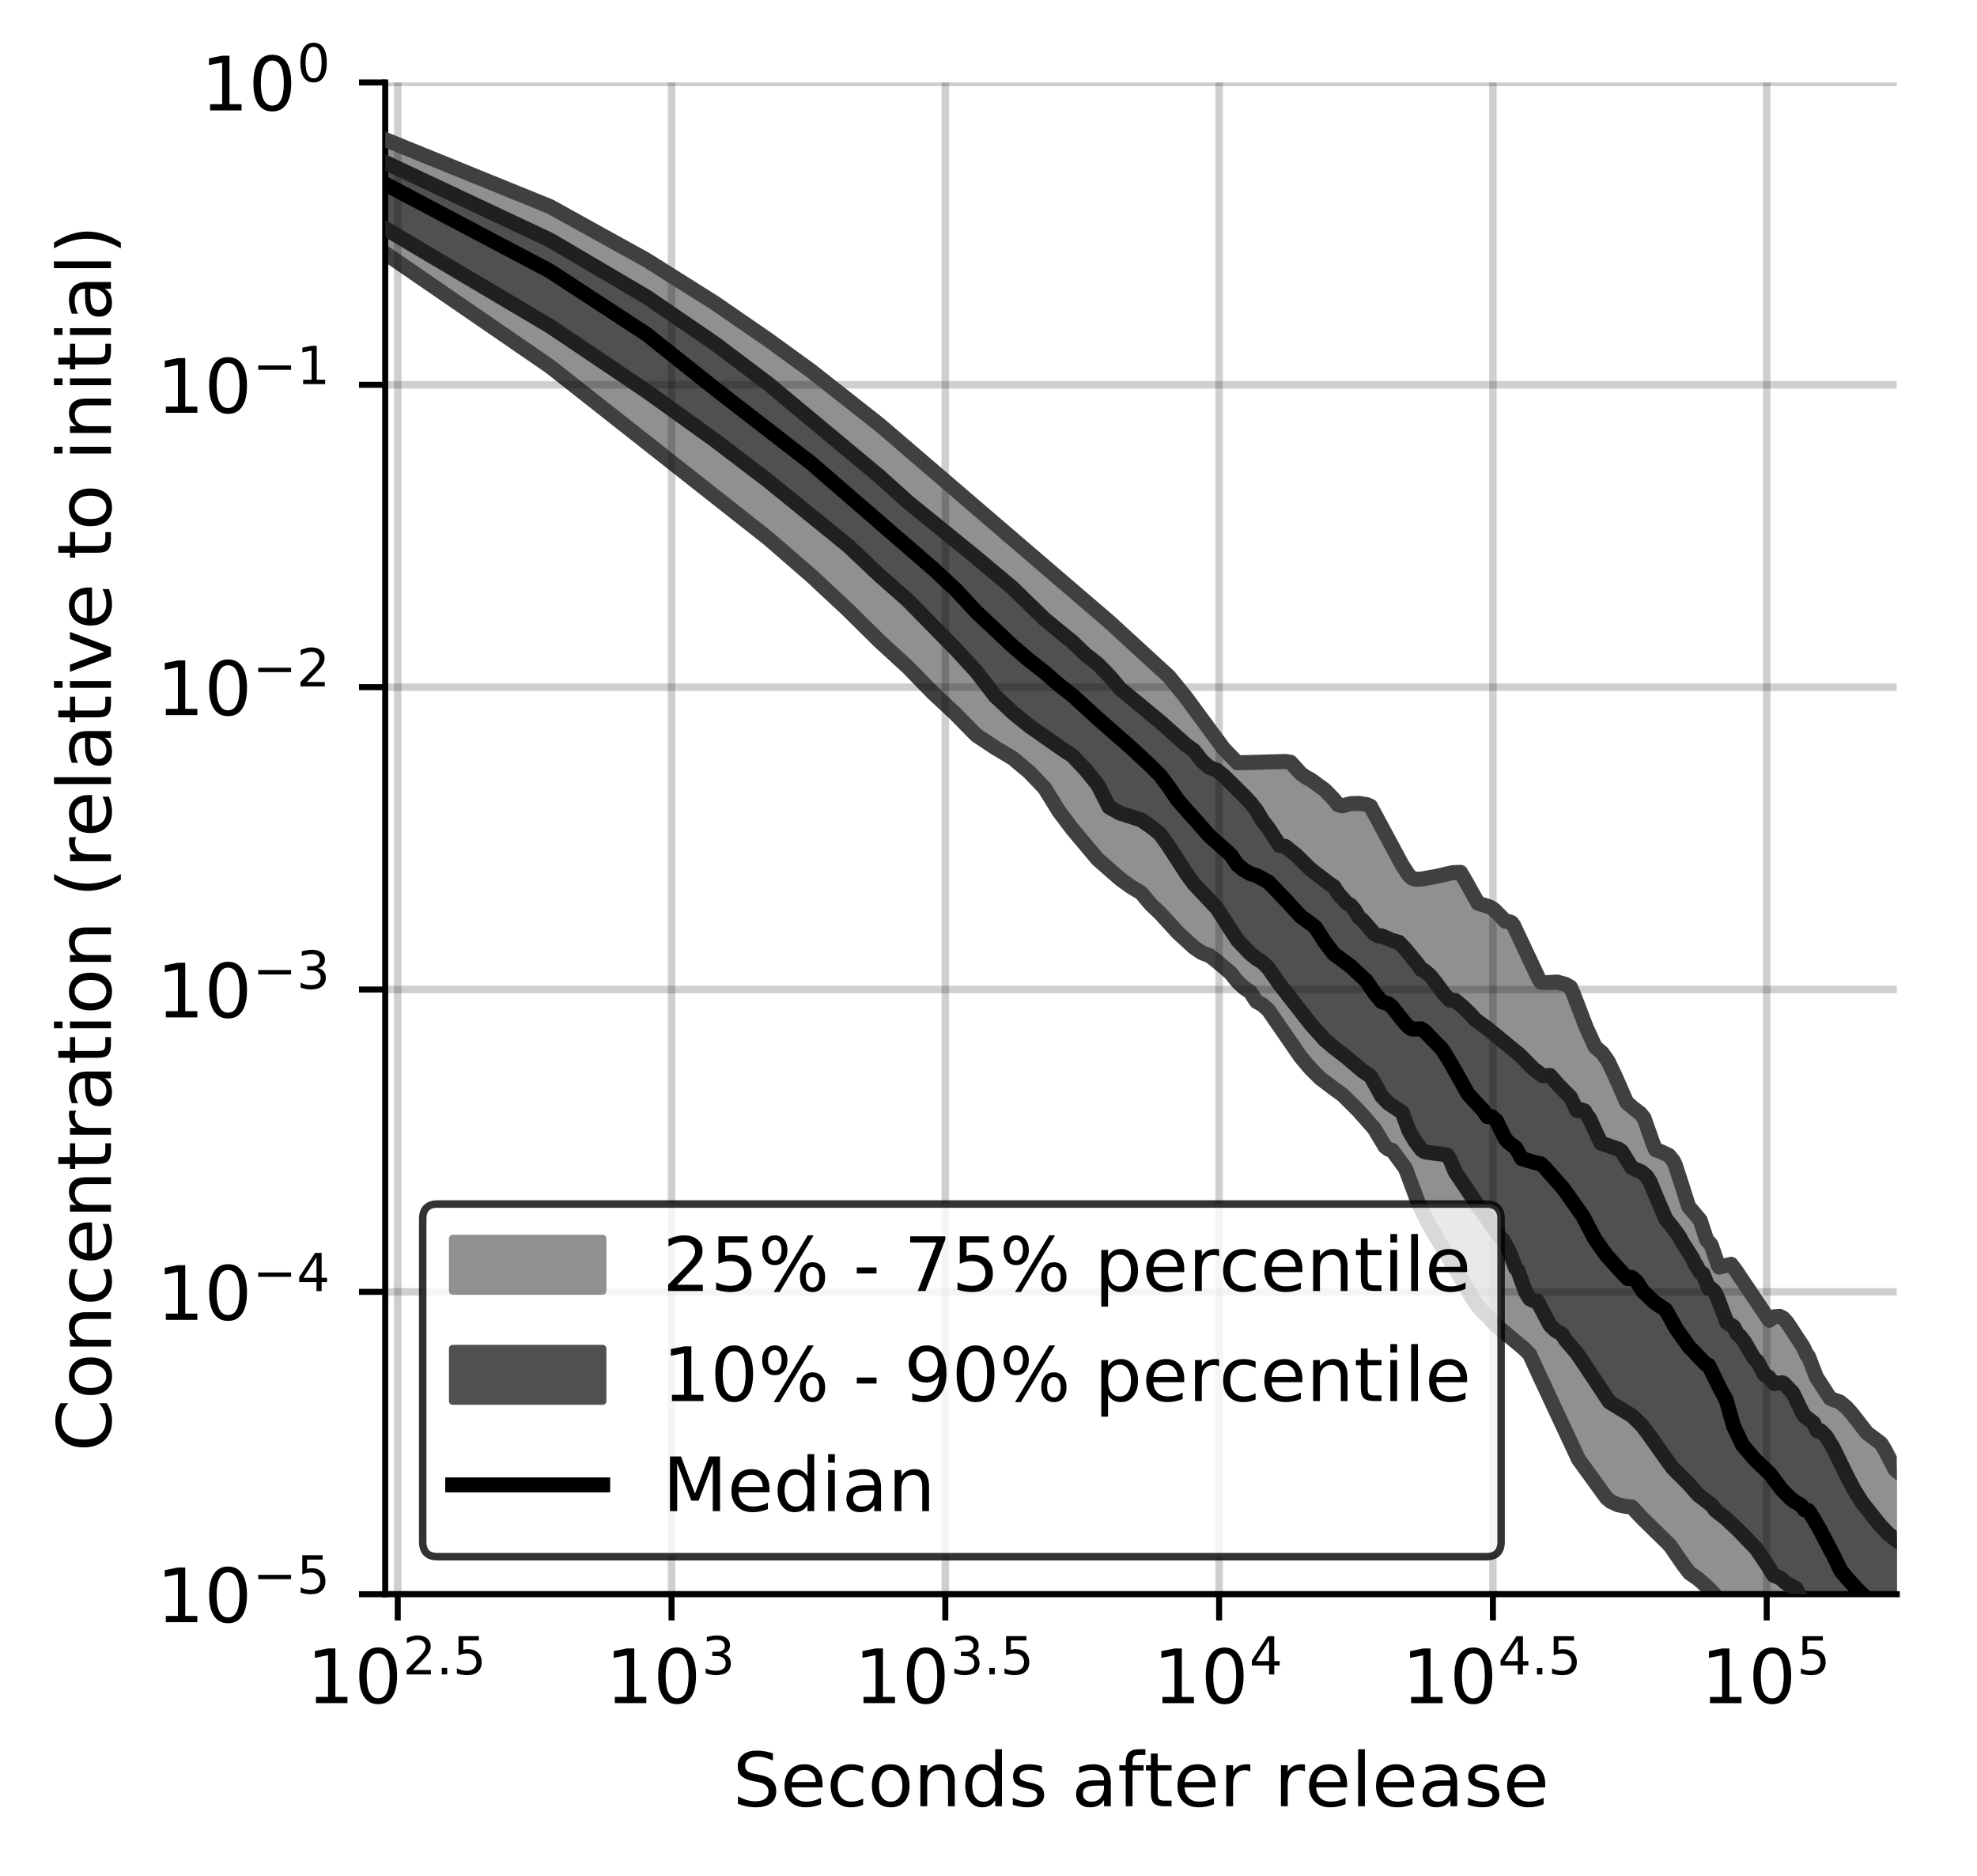 <?xml version="1.0" encoding="utf-8" standalone="no"?>
<!DOCTYPE svg PUBLIC "-//W3C//DTD SVG 1.1//EN"
  "http://www.w3.org/Graphics/SVG/1.1/DTD/svg11.dtd">
<!-- Created with matplotlib (https://matplotlib.org/) -->
<svg height="250.155pt" version="1.1" viewBox="0 0 263.678 250.155" width="263.678pt" xmlns="http://www.w3.org/2000/svg" xmlns:xlink="http://www.w3.org/1999/xlink">
 <defs>
  <style type="text/css">
*{stroke-linecap:butt;stroke-linejoin:round;}
  </style>
 </defs>
 <g id="figure_1">
  <g id="patch_1">
   <path d="M 0 250.155 
L 263.678 250.155 
L 263.678 0 
L 0 0 
z
" style="fill:#ffffff;"/>
  </g>
  <g id="axes_1">
   <g id="patch_2">
    <path d="M 51.378 212.599 
L 252.978 212.599 
L 252.978 10.999 
L 51.378 10.999 
z
" style="fill:#ffffff;"/>
   </g>
   <g id="PolyCollection_1">
    <defs>
     <path d="M 51.378 -231.539 
L 51.378 -216.382 
L 73.363 -201.276 
L 86.223 -191.187 
L 95.348 -184.166 
L 102.426 -178.376 
L 108.208 -173.369 
L 113.098 -168.805 
L 117.333 -164.621 
L 121.069 -161.201 
L 124.41 -157.771 
L 127.433 -154.951 
L 130.193 -152.13 
L 132.732 -150.44 
L 135.082 -149.037 
L 137.271 -147.197 
L 139.318 -145.061 
L 141.241 -141.952 
L 143.054 -139.55 
L 144.768 -137.494 
L 146.395 -135.574 
L 147.943 -134.147 
L 149.418 -132.927 
L 150.828 -131.906 
L 152.178 -131.105 
L 153.473 -129.559 
L 154.717 -128.383 
L 155.914 -127.035 
L 157.067 -125.813 
L 158.18 -124.778 
L 159.256 -123.802 
L 160.296 -123.098 
L 161.303 -122.721 
L 162.279 -121.973 
L 163.226 -121.104 
L 164.145 -120.384 
L 165.038 -119.256 
L 165.908 -118.439 
L 166.753 -117.862 
L 167.577 -116.606 
L 168.38 -116.14 
L 169.163 -115.452 
L 169.928 -114.314 
L 170.674 -113.232 
L 171.403 -112.052 
L 172.116 -111.134 
L 172.813 -110.125 
L 173.495 -109.176 
L 174.163 -108.34 
L 174.817 -107.618 
L 175.458 -106.95 
L 176.086 -106.356 
L 176.702 -105.854 
L 177.306 -105.393 
L 177.899 -104.982 
L 178.481 -104.601 
L 179.052 -104.16 
L 179.614 -103.626 
L 180.165 -103.085 
L 180.708 -102.535 
L 181.241 -101.974 
L 181.765 -101.402 
L 182.281 -100.825 
L 182.788 -100.242 
L 183.288 -99.652 
L 183.779 -98.851 
L 184.264 -98.008 
L 184.741 -97.231 
L 185.21 -96.882 
L 185.674 -96.754 
L 186.13 -96.148 
L 186.58 -95.535 
L 187.023 -94.922 
L 187.461 -94.315 
L 187.892 -93.117 
L 188.318 -91.945 
L 188.738 -90.833 
L 189.153 -89.771 
L 189.562 -88.858 
L 189.966 -88.043 
L 190.365 -87.255 
L 190.759 -86.509 
L 191.148 -85.831 
L 191.533 -85.203 
L 191.913 -84.594 
L 192.288 -83.984 
L 192.659 -83.384 
L 193.026 -82.811 
L 193.388 -82.251 
L 193.747 -81.691 
L 194.101 -81.133 
L 194.451 -80.471 
L 194.798 -79.786 
L 195.141 -79.136 
L 195.48 -78.518 
L 195.816 -77.929 
L 196.148 -77.368 
L 196.477 -76.833 
L 196.802 -76.365 
L 197.124 -75.947 
L 197.443 -75.558 
L 197.758 -75.194 
L 198.071 -74.901 
L 198.38 -74.684 
L 198.687 -74.292 
L 198.99 -73.921 
L 199.291 -73.611 
L 199.589 -73.338 
L 199.884 -73.082 
L 200.176 -72.842 
L 200.466 -72.61 
L 200.753 -72.384 
L 201.037 -72.162 
L 201.319 -71.942 
L 201.599 -71.721 
L 201.876 -71.499 
L 202.15 -71.275 
L 202.422 -71.047 
L 202.692 -70.816 
L 202.96 -70.577 
L 203.226 -70.333 
L 203.489 -70.081 
L 203.75 -69.827 
L 204.009 -69.552 
L 204.266 -69.042 
L 204.52 -68.47 
L 204.773 -67.906 
L 205.024 -67.351 
L 205.273 -66.804 
L 205.519 -66.266 
L 205.764 -65.74 
L 206.007 -65.219 
L 206.249 -64.707 
L 206.488 -64.2 
L 206.725 -63.7 
L 206.961 -63.205 
L 207.195 -62.714 
L 207.428 -62.227 
L 207.658 -61.741 
L 207.887 -61.253 
L 208.115 -60.764 
L 208.341 -60.271 
L 208.565 -59.778 
L 208.787 -59.285 
L 209.008 -58.795 
L 209.228 -58.309 
L 209.446 -57.831 
L 209.662 -57.361 
L 209.877 -56.899 
L 210.091 -56.445 
L 210.303 -55.999 
L 210.514 -55.577 
L 210.723 -55.263 
L 210.931 -55 
L 211.138 -54.732 
L 211.343 -54.459 
L 211.547 -54.18 
L 211.75 -53.895 
L 211.951 -53.607 
L 212.151 -53.317 
L 212.35 -53.025 
L 212.548 -52.733 
L 212.744 -52.443 
L 212.939 -52.161 
L 213.133 -51.889 
L 213.326 -51.622 
L 213.518 -51.361 
L 213.708 -51.108 
L 213.898 -50.862 
L 214.086 -50.625 
L 214.273 -50.39 
L 214.459 -50.181 
L 214.644 -50.05 
L 214.828 -49.931 
L 215.011 -49.823 
L 215.192 -49.727 
L 215.373 -49.642 
L 215.553 -49.567 
L 215.731 -49.503 
L 215.909 -49.448 
L 216.086 -49.403 
L 216.262 -49.367 
L 216.436 -49.333 
L 216.61 -49.303 
L 216.783 -49.278 
L 216.955 -49.258 
L 217.126 -49.242 
L 217.296 -49.232 
L 217.465 -49.226 
L 217.633 -49.189 
L 217.801 -48.987 
L 217.967 -48.792 
L 218.133 -48.606 
L 218.298 -48.43 
L 218.462 -48.259 
L 218.625 -48.093 
L 218.787 -47.93 
L 218.948 -47.772 
L 219.109 -47.62 
L 219.269 -47.472 
L 219.428 -47.328 
L 219.586 -47.188 
L 219.743 -47.048 
L 219.9 -46.909 
L 220.056 -46.77 
L 220.211 -46.63 
L 220.365 -46.489 
L 220.519 -46.345 
L 220.672 -46.198 
L 220.824 -46.049 
L 220.975 -45.899 
L 221.126 -45.751 
L 221.276 -45.605 
L 221.425 -45.461 
L 221.574 -45.319 
L 221.721 -45.178 
L 221.869 -45.037 
L 222.015 -44.892 
L 222.161 -44.741 
L 222.306 -44.584 
L 222.451 -44.416 
L 222.594 -44.24 
L 222.738 -44.054 
L 222.88 -43.861 
L 223.022 -43.662 
L 223.163 -43.458 
L 223.304 -43.253 
L 223.444 -43.047 
L 223.584 -42.84 
L 223.722 -42.633 
L 223.861 -42.43 
L 223.998 -42.229 
L 224.135 -42.029 
L 224.272 -41.829 
L 224.407 -41.628 
L 224.543 -41.426 
L 224.677 -41.222 
L 224.811 -41.015 
L 224.945 -40.805 
L 225.078 -40.594 
L 225.21 -40.464 
L 225.342 -40.389 
L 225.474 -40.31 
L 225.604 -40.228 
L 225.735 -40.142 
L 225.864 -40.054 
L 225.994 -39.964 
L 226.122 -39.87 
L 226.25 -39.775 
L 226.378 -39.677 
L 226.505 -39.578 
L 226.632 -39.476 
L 226.758 -39.372 
L 226.884 -39.266 
L 227.009 -39.157 
L 227.133 -39.046 
L 227.257 -38.932 
L 227.381 -38.816 
L 227.504 -38.703 
L 227.627 -38.592 
L 227.749 -38.478 
L 227.871 -38.362 
L 227.992 -38.245 
L 228.113 -38.126 
L 228.233 -38.005 
L 228.353 -37.882 
L 228.473 -37.759 
L 228.592 -37.634 
L 228.71 -37.508 
L 228.829 -37.38 
L 228.946 -37.251 
L 229.063 -37.121 
L 229.18 -36.99 
L 229.297 -36.857 
L 229.413 -36.723 
L 229.528 -36.589 
L 229.643 -36.454 
L 229.758 -36.319 
L 229.872 -36.186 
L 229.986 -36.054 
L 230.1 -35.923 
L 230.213 -35.794 
L 230.325 -35.665 
L 230.438 -35.538 
L 230.55 -35.412 
L 230.661 -35.287 
L 230.772 -35.163 
L 230.883 -35.039 
L 230.993 -34.915 
L 231.103 -34.791 
L 231.213 -34.669 
L 231.322 -34.547 
L 231.431 -34.427 
L 231.539 -34.306 
L 231.647 -34.187 
L 231.755 -34.069 
L 231.862 -33.952 
L 231.969 -33.837 
L 232.076 -33.724 
L 232.182 -33.61 
L 232.288 -33.497 
L 232.394 -33.385 
L 232.499 -33.273 
L 232.604 -33.179 
L 232.708 -33.087 
L 232.812 -32.994 
L 232.916 -32.9 
L 233.02 -32.806 
L 233.123 -32.71 
L 233.226 -32.615 
L 233.328 -32.518 
L 233.43 -32.438 
L 233.532 -32.417 
L 233.633 -32.388 
L 233.735 -32.352 
L 233.835 -32.309 
L 233.936 -32.238 
L 234.036 -31.984 
L 234.136 -31.734 
L 234.236 -31.587 
L 234.335 -31.474 
L 234.434 -31.364 
L 234.533 -31.254 
L 234.631 -31.146 
L 234.729 -31.039 
L 234.827 -30.933 
L 234.924 -30.827 
L 235.021 -30.723 
L 235.118 -30.62 
L 235.215 -30.517 
L 235.311 -30.415 
L 235.407 -30.326 
L 235.503 -30.239 
L 235.598 -30.152 
L 235.693 -30.066 
L 235.788 -29.98 
L 235.882 -29.895 
L 235.977 -29.81 
L 236.071 -29.725 
L 236.164 -29.59 
L 236.258 -29.429 
L 236.351 -29.265 
L 236.444 -29.098 
L 236.536 -28.93 
L 236.629 -28.761 
L 236.721 -28.59 
L 236.813 -28.419 
L 236.904 -28.247 
L 236.995 -28.076 
L 237.087 -27.906 
L 237.177 -27.767 
L 237.268 -27.71 
L 237.358 -27.653 
L 237.448 -27.595 
L 237.538 -27.536 
L 237.627 -27.475 
L 237.716 -27.414 
L 237.805 -27.351 
L 237.894 -27.286 
L 237.983 -27.219 
L 238.071 -27.151 
L 238.159 -27.081 
L 238.246 -27.009 
L 238.334 -26.935 
L 238.421 -26.859 
L 238.508 -26.782 
L 238.595 -26.703 
L 238.682 -26.623 
L 238.768 -26.542 
L 238.854 -26.459 
L 238.94 -26.376 
L 239.025 -26.292 
L 239.111 -26.208 
L 239.196 -26.124 
L 239.281 -26.04 
L 239.366 -25.957 
L 239.45 -25.873 
L 239.534 -25.796 
L 239.618 -25.72 
L 239.702 -25.645 
L 239.786 -25.571 
L 239.869 -25.497 
L 239.952 -25.425 
L 240.035 -25.353 
L 240.118 -25.282 
L 240.2 -25.212 
L 240.283 -25.142 
L 240.365 -25.057 
L 240.446 -24.958 
L 240.528 -24.86 
L 240.61 -24.763 
L 240.691 -24.668 
L 240.772 -24.574 
L 240.853 -24.481 
L 240.933 -24.39 
L 241.014 -24.299 
L 241.094 -24.21 
L 241.174 -24.121 
L 241.254 -24.033 
L 241.333 -23.946 
L 241.413 -23.86 
L 241.492 -23.774 
L 241.571 -23.689 
L 241.65 -23.605 
L 241.728 -23.521 
L 241.807 -23.437 
L 241.885 -23.353 
L 241.963 -23.271 
L 242.041 -23.188 
L 242.118 -23.105 
L 242.196 -23.024 
L 242.273 -22.943 
L 242.35 -22.862 
L 242.427 -22.783 
L 242.504 -22.704 
L 242.58 -22.626 
L 242.657 -22.549 
L 242.733 -22.473 
L 242.809 -22.398 
L 242.884 -22.325 
L 242.96 -22.252 
L 243.035 -22.181 
L 243.111 -22.109 
L 243.186 -22.038 
L 243.261 -21.967 
L 243.335 -21.895 
L 243.41 -21.824 
L 243.484 -21.754 
L 243.559 -21.684 
L 243.633 -21.614 
L 243.706 -21.545 
L 243.78 -21.475 
L 243.854 -21.407 
L 243.927 -21.339 
L 244 -21.272 
L 244.073 -21.205 
L 244.146 -21.139 
L 244.219 -21.073 
L 244.291 -21.007 
L 244.363 -20.942 
L 244.436 -20.878 
L 244.508 -20.814 
L 244.579 -20.751 
L 244.651 -20.689 
L 244.723 -20.627 
L 244.794 -20.566 
L 244.865 -20.506 
L 244.936 -20.447 
L 245.007 -20.387 
L 245.078 -20.329 
L 245.148 -20.271 
L 245.219 -20.213 
L 245.289 -20.156 
L 245.359 -20.1 
L 245.429 -20.044 
L 245.499 -19.988 
L 245.568 -19.914 
L 245.638 -19.74 
L 245.707 -19.566 
L 245.776 -19.395 
L 245.845 -19.225 
L 245.914 -19.143 
L 245.983 -19.096 
L 246.052 -19.049 
L 246.12 -19.003 
L 246.188 -18.957 
L 246.256 -18.923 
L 246.324 -18.893 
L 246.392 -18.862 
L 246.46 -18.832 
L 246.528 -18.801 
L 246.595 -18.771 
L 246.662 -18.74 
L 246.729 -18.709 
L 246.796 -18.678 
L 246.863 -18.647 
L 246.93 -18.616 
L 246.996 -18.586 
L 247.063 -18.554 
L 247.129 -18.517 
L 247.195 -18.452 
L 247.261 -18.386 
L 247.327 -18.32 
L 247.393 -18.253 
L 247.459 -18.186 
L 247.524 -18.117 
L 247.589 -18.048 
L 247.655 -17.979 
L 247.72 -17.908 
L 247.785 -17.837 
L 247.849 -17.765 
L 247.914 -17.693 
L 247.979 -17.62 
L 248.043 -17.546 
L 248.107 -17.473 
L 248.171 -17.4 
L 248.235 -17.326 
L 248.299 -17.253 
L 248.363 -17.18 
L 248.427 -17.107 
L 248.49 -17.034 
L 248.553 -16.961 
L 248.617 -16.887 
L 248.68 -16.814 
L 248.743 -16.741 
L 248.806 -16.668 
L 248.868 -16.61 
L 248.931 -16.554 
L 248.994 -16.497 
L 249.056 -16.441 
L 249.118 -16.385 
L 249.18 -16.329 
L 249.242 -16.273 
L 249.304 -16.217 
L 249.366 -16.161 
L 249.428 -16.106 
L 249.489 -16.05 
L 249.551 -15.995 
L 249.612 -15.939 
L 249.673 -15.884 
L 249.734 -15.828 
L 249.795 -15.773 
L 249.856 -15.718 
L 249.917 -15.663 
L 249.977 -15.608 
L 250.038 -15.553 
L 250.098 -15.499 
L 250.158 -15.445 
L 250.218 -15.391 
L 250.278 -15.338 
L 250.338 -15.286 
L 250.398 -15.234 
L 250.458 -15.183 
L 250.517 -15.132 
L 250.577 -15.083 
L 250.636 -15.036 
L 250.695 -14.989 
L 250.754 -14.944 
L 250.813 -14.903 
L 250.872 -14.866 
L 250.931 -14.831 
L 250.99 -14.797 
L 251.048 -14.764 
L 251.107 -14.732 
L 251.165 -14.701 
L 251.223 -14.671 
L 251.282 -14.642 
L 251.34 -14.614 
L 251.398 -14.587 
L 251.455 -14.561 
L 251.513 -14.535 
L 251.571 -14.511 
L 251.628 -14.488 
L 251.686 -14.465 
L 251.743 -14.443 
L 251.8 -14.422 
L 251.857 -14.401 
L 251.914 -14.38 
L 251.971 -14.36 
L 252.028 -14.34 
L 252.085 -14.321 
L 252.141 -14.302 
L 252.198 -14.283 
L 252.254 -14.266 
L 252.31 -14.248 
L 252.367 -14.231 
L 252.423 -14.215 
L 252.479 -14.2 
L 252.535 -14.185 
L 252.59 -14.171 
L 252.646 -14.158 
L 252.702 -14.147 
L 252.757 -14.136 
L 252.812 -14.125 
L 252.868 -14.116 
L 252.923 -14.106 
L 252.978 -14.097 
L 252.978 -53.998 
L 252.978 -53.998 
L 252.923 -54.035 
L 252.868 -54.077 
L 252.812 -54.124 
L 252.757 -54.176 
L 252.702 -54.233 
L 252.646 -54.296 
L 252.59 -54.363 
L 252.535 -54.436 
L 252.479 -54.516 
L 252.423 -54.602 
L 252.367 -54.694 
L 252.31 -54.792 
L 252.254 -54.894 
L 252.198 -55 
L 252.141 -55.109 
L 252.085 -55.223 
L 252.028 -55.34 
L 251.971 -55.46 
L 251.914 -55.584 
L 251.857 -55.711 
L 251.8 -55.842 
L 251.743 -55.977 
L 251.686 -56.114 
L 251.628 -56.257 
L 251.571 -56.396 
L 251.513 -56.531 
L 251.455 -56.662 
L 251.398 -56.788 
L 251.34 -56.91 
L 251.282 -57.027 
L 251.223 -57.139 
L 251.165 -57.246 
L 251.107 -57.347 
L 251.048 -57.433 
L 250.99 -57.513 
L 250.931 -57.589 
L 250.872 -57.661 
L 250.813 -57.73 
L 250.754 -57.798 
L 250.695 -57.863 
L 250.636 -57.926 
L 250.577 -57.987 
L 250.517 -58.046 
L 250.458 -58.103 
L 250.398 -58.157 
L 250.338 -58.209 
L 250.278 -58.259 
L 250.218 -58.304 
L 250.158 -58.348 
L 250.098 -58.39 
L 250.038 -58.432 
L 249.977 -58.472 
L 249.917 -58.512 
L 249.856 -58.551 
L 249.795 -58.59 
L 249.734 -58.627 
L 249.673 -58.663 
L 249.612 -58.699 
L 249.551 -58.734 
L 249.489 -58.771 
L 249.428 -58.806 
L 249.366 -58.841 
L 249.304 -58.876 
L 249.242 -58.912 
L 249.18 -58.951 
L 249.118 -58.99 
L 249.056 -59.031 
L 248.994 -59.074 
L 248.931 -59.12 
L 248.868 -59.171 
L 248.806 -59.223 
L 248.743 -59.272 
L 248.68 -59.323 
L 248.617 -59.377 
L 248.553 -59.436 
L 248.49 -59.5 
L 248.427 -59.568 
L 248.363 -59.641 
L 248.299 -59.717 
L 248.235 -59.796 
L 248.171 -59.878 
L 248.107 -59.962 
L 248.043 -60.049 
L 247.979 -60.138 
L 247.914 -60.23 
L 247.849 -60.326 
L 247.785 -60.424 
L 247.72 -60.525 
L 247.655 -60.627 
L 247.589 -60.732 
L 247.524 -60.838 
L 247.459 -60.944 
L 247.393 -61.05 
L 247.327 -61.156 
L 247.261 -61.262 
L 247.195 -61.362 
L 247.129 -61.46 
L 247.063 -61.555 
L 246.996 -61.647 
L 246.93 -61.736 
L 246.863 -61.822 
L 246.796 -61.905 
L 246.729 -61.985 
L 246.662 -62.063 
L 246.595 -62.139 
L 246.528 -62.212 
L 246.46 -62.281 
L 246.392 -62.348 
L 246.324 -62.413 
L 246.256 -62.477 
L 246.188 -62.539 
L 246.12 -62.6 
L 246.052 -62.66 
L 245.983 -62.72 
L 245.914 -62.777 
L 245.845 -62.834 
L 245.776 -62.891 
L 245.707 -62.946 
L 245.638 -63.002 
L 245.568 -63.057 
L 245.499 -63.11 
L 245.429 -63.161 
L 245.359 -63.208 
L 245.289 -63.251 
L 245.219 -63.29 
L 245.148 -63.326 
L 245.078 -63.357 
L 245.007 -63.384 
L 244.936 -63.406 
L 244.865 -63.426 
L 244.794 -63.441 
L 244.723 -63.446 
L 244.651 -63.457 
L 244.579 -63.473 
L 244.508 -63.493 
L 244.436 -63.517 
L 244.363 -63.546 
L 244.291 -63.579 
L 244.219 -63.618 
L 244.146 -63.662 
L 244.073 -63.713 
L 244 -63.769 
L 243.927 -63.83 
L 243.854 -63.899 
L 243.78 -63.974 
L 243.706 -64.055 
L 243.633 -64.144 
L 243.559 -64.24 
L 243.484 -64.341 
L 243.41 -64.449 
L 243.335 -64.563 
L 243.261 -64.684 
L 243.186 -64.812 
L 243.111 -64.946 
L 243.035 -65.088 
L 242.96 -65.24 
L 242.884 -65.39 
L 242.809 -65.538 
L 242.733 -65.683 
L 242.657 -65.824 
L 242.58 -65.962 
L 242.504 -66.099 
L 242.427 -66.231 
L 242.35 -66.361 
L 242.273 -66.486 
L 242.196 -66.609 
L 242.118 -66.729 
L 242.041 -66.847 
L 241.963 -66.986 
L 241.885 -67.218 
L 241.807 -67.451 
L 241.728 -67.683 
L 241.65 -67.917 
L 241.571 -68.15 
L 241.492 -68.384 
L 241.413 -68.62 
L 241.333 -68.855 
L 241.254 -69.089 
L 241.174 -69.313 
L 241.094 -69.396 
L 241.014 -69.401 
L 240.933 -69.417 
L 240.853 -69.651 
L 240.772 -69.885 
L 240.691 -70.117 
L 240.61 -70.349 
L 240.528 -70.496 
L 240.446 -70.624 
L 240.365 -70.752 
L 240.283 -70.878 
L 240.2 -71.005 
L 240.118 -71.131 
L 240.035 -71.253 
L 239.952 -71.347 
L 239.869 -71.443 
L 239.786 -71.54 
L 239.702 -71.488 
L 239.618 -71.681 
L 239.534 -71.922 
L 239.45 -72.076 
L 239.366 -72.232 
L 239.281 -72.388 
L 239.196 -72.546 
L 239.111 -72.687 
L 239.025 -72.821 
L 238.94 -72.953 
L 238.854 -73.084 
L 238.768 -73.213 
L 238.682 -73.34 
L 238.595 -73.464 
L 238.508 -73.586 
L 238.421 -73.704 
L 238.334 -73.82 
L 238.246 -73.931 
L 238.159 -74.037 
L 238.071 -74.138 
L 237.983 -74.23 
L 237.894 -74.313 
L 237.805 -74.387 
L 237.716 -74.452 
L 237.627 -74.506 
L 237.538 -74.552 
L 237.448 -74.588 
L 237.358 -74.614 
L 237.268 -74.632 
L 237.177 -74.639 
L 237.087 -74.637 
L 236.995 -74.623 
L 236.904 -74.607 
L 236.813 -74.59 
L 236.721 -74.573 
L 236.629 -74.556 
L 236.536 -74.541 
L 236.444 -74.501 
L 236.351 -74.425 
L 236.258 -74.345 
L 236.164 -74.259 
L 236.071 -74.174 
L 235.977 -74.085 
L 235.882 -74.113 
L 235.788 -74.33 
L 235.693 -74.548 
L 235.598 -74.663 
L 235.503 -74.721 
L 235.407 -74.79 
L 235.311 -74.958 
L 235.215 -75.121 
L 235.118 -75.278 
L 235.021 -75.43 
L 234.924 -75.578 
L 234.827 -75.722 
L 234.729 -75.862 
L 234.631 -76.001 
L 234.533 -76.138 
L 234.434 -76.276 
L 234.335 -76.413 
L 234.236 -76.551 
L 234.136 -76.69 
L 234.036 -76.829 
L 233.936 -76.97 
L 233.835 -77.112 
L 233.735 -77.255 
L 233.633 -77.401 
L 233.532 -77.548 
L 233.43 -77.698 
L 233.328 -77.849 
L 233.226 -78.001 
L 233.123 -78.156 
L 233.02 -78.314 
L 232.916 -78.474 
L 232.812 -78.637 
L 232.708 -78.804 
L 232.604 -78.971 
L 232.499 -79.141 
L 232.394 -79.312 
L 232.288 -79.487 
L 232.182 -79.662 
L 232.076 -79.837 
L 231.969 -80.011 
L 231.862 -80.183 
L 231.755 -80.352 
L 231.647 -80.52 
L 231.539 -80.683 
L 231.431 -80.844 
L 231.322 -81 
L 231.213 -81.152 
L 231.103 -81.298 
L 230.993 -81.44 
L 230.883 -81.552 
L 230.772 -81.548 
L 230.661 -81.539 
L 230.55 -81.526 
L 230.438 -81.508 
L 230.325 -81.487 
L 230.213 -81.461 
L 230.1 -81.432 
L 229.986 -81.4 
L 229.872 -81.365 
L 229.758 -81.328 
L 229.643 -81.284 
L 229.528 -81.243 
L 229.413 -81.206 
L 229.297 -81.174 
L 229.18 -81.351 
L 229.063 -81.569 
L 228.946 -81.834 
L 228.829 -82.223 
L 228.71 -82.609 
L 228.592 -82.992 
L 228.473 -83.373 
L 228.353 -83.748 
L 228.233 -84.123 
L 228.113 -84.316 
L 227.992 -84.422 
L 227.871 -84.524 
L 227.749 -84.623 
L 227.627 -84.799 
L 227.504 -85.15 
L 227.381 -85.514 
L 227.257 -85.887 
L 227.133 -86.262 
L 227.009 -86.638 
L 226.884 -87.028 
L 226.758 -87.436 
L 226.632 -87.651 
L 226.505 -87.8 
L 226.378 -87.954 
L 226.25 -88.107 
L 226.122 -88.245 
L 225.994 -88.385 
L 225.864 -88.529 
L 225.735 -88.674 
L 225.604 -88.821 
L 225.474 -88.97 
L 225.342 -89.121 
L 225.21 -89.275 
L 225.078 -89.479 
L 224.945 -89.969 
L 224.811 -90.451 
L 224.677 -90.926 
L 224.543 -91.39 
L 224.407 -91.847 
L 224.272 -92.293 
L 224.135 -92.856 
L 223.998 -93.412 
L 223.861 -93.579 
L 223.722 -93.991 
L 223.584 -94.395 
L 223.444 -94.787 
L 223.304 -95.152 
L 223.163 -95.376 
L 223.022 -95.582 
L 222.88 -95.758 
L 222.738 -95.921 
L 222.594 -96.069 
L 222.451 -96.157 
L 222.306 -96.23 
L 222.161 -96.301 
L 222.015 -96.369 
L 221.869 -96.432 
L 221.721 -96.496 
L 221.574 -96.56 
L 221.425 -96.619 
L 221.276 -96.676 
L 221.126 -96.714 
L 220.975 -96.734 
L 220.824 -96.812 
L 220.672 -97.066 
L 220.519 -97.516 
L 220.365 -97.97 
L 220.211 -98.427 
L 220.056 -98.888 
L 219.9 -99.35 
L 219.743 -99.811 
L 219.586 -100.226 
L 219.428 -100.641 
L 219.269 -101.052 
L 219.109 -101.348 
L 218.948 -101.506 
L 218.787 -101.659 
L 218.625 -101.803 
L 218.462 -101.94 
L 218.298 -102.069 
L 218.133 -102.185 
L 217.967 -102.299 
L 217.801 -102.409 
L 217.633 -102.53 
L 217.465 -102.665 
L 217.296 -102.814 
L 217.126 -102.975 
L 216.955 -103.149 
L 216.783 -103.471 
L 216.61 -103.862 
L 216.436 -104.26 
L 216.262 -104.664 
L 216.086 -105.077 
L 215.909 -105.489 
L 215.731 -105.898 
L 215.553 -106.328 
L 215.373 -106.751 
L 215.192 -107.112 
L 215.011 -107.523 
L 214.828 -107.919 
L 214.644 -108.301 
L 214.459 -108.65 
L 214.273 -108.958 
L 214.086 -109.238 
L 213.898 -109.491 
L 213.708 -109.721 
L 213.518 -109.918 
L 213.326 -110.096 
L 213.133 -110.261 
L 212.939 -110.413 
L 212.744 -110.556 
L 212.548 -110.845 
L 212.35 -111.295 
L 212.151 -111.753 
L 211.951 -112.219 
L 211.75 -112.693 
L 211.547 -113.176 
L 211.343 -113.672 
L 211.138 -114.178 
L 210.931 -114.702 
L 210.723 -115.244 
L 210.514 -115.797 
L 210.303 -116.364 
L 210.091 -116.948 
L 209.877 -117.541 
L 209.662 -118.139 
L 209.446 -118.521 
L 209.228 -118.664 
L 209.008 -118.789 
L 208.787 -118.89 
L 208.565 -118.968 
L 208.341 -119.031 
L 208.115 -119.093 
L 207.887 -119.151 
L 207.658 -119.193 
L 207.428 -119.213 
L 207.195 -119.21 
L 206.961 -119.191 
L 206.725 -119.164 
L 206.488 -119.14 
L 206.249 -119.116 
L 206.007 -119.108 
L 205.764 -119.123 
L 205.519 -119.163 
L 205.273 -119.536 
L 205.024 -120.041 
L 204.773 -120.566 
L 204.52 -121.099 
L 204.266 -121.637 
L 204.009 -122.182 
L 203.75 -122.729 
L 203.489 -123.284 
L 203.226 -123.854 
L 202.96 -124.414 
L 202.692 -124.979 
L 202.422 -125.555 
L 202.15 -126.142 
L 201.876 -126.746 
L 201.599 -127.122 
L 201.319 -127.236 
L 201.037 -127.293 
L 200.753 -127.306 
L 200.466 -127.627 
L 200.176 -127.946 
L 199.884 -128.264 
L 199.589 -128.563 
L 199.291 -128.829 
L 198.99 -129.058 
L 198.687 -129.212 
L 198.38 -129.333 
L 198.071 -129.436 
L 197.758 -129.534 
L 197.443 -129.617 
L 197.124 -129.703 
L 196.802 -130.179 
L 196.477 -130.767 
L 196.148 -131.389 
L 195.816 -132.02 
L 195.48 -132.655 
L 195.141 -133.297 
L 194.798 -133.82 
L 194.451 -133.817 
L 194.101 -133.805 
L 193.747 -133.785 
L 193.388 -133.762 
L 193.026 -133.704 
L 192.659 -133.615 
L 192.288 -133.497 
L 191.913 -133.38 
L 191.533 -133.274 
L 191.148 -133.191 
L 190.759 -133.102 
L 190.365 -133.026 
L 189.966 -132.98 
L 189.562 -132.926 
L 189.153 -132.881 
L 188.738 -132.907 
L 188.318 -133.068 
L 187.892 -133.443 
L 187.461 -134.081 
L 187.023 -134.767 
L 186.58 -135.497 
L 186.13 -136.267 
L 185.674 -137.075 
L 185.21 -137.91 
L 184.741 -138.797 
L 184.264 -139.721 
L 183.779 -140.682 
L 183.288 -141.689 
L 182.788 -142.64 
L 182.281 -142.86 
L 181.765 -142.976 
L 181.241 -143.016 
L 180.708 -143.023 
L 180.165 -142.988 
L 179.614 -142.882 
L 179.052 -142.695 
L 178.481 -142.825 
L 177.899 -143.563 
L 177.306 -144.228 
L 176.702 -144.799 
L 176.086 -145.283 
L 175.458 -145.723 
L 174.817 -146.18 
L 174.163 -146.511 
L 173.495 -146.999 
L 172.813 -147.682 
L 172.116 -148.509 
L 171.403 -148.606 
L 170.674 -148.633 
L 169.928 -148.656 
L 169.163 -148.647 
L 168.38 -148.625 
L 167.577 -148.584 
L 166.753 -148.53 
L 165.908 -148.46 
L 165.038 -148.431 
L 164.145 -149.278 
L 163.226 -150.297 
L 162.279 -151.485 
L 161.303 -152.888 
L 160.296 -154.294 
L 159.256 -155.719 
L 158.18 -157.142 
L 157.067 -158.557 
L 155.914 -159.928 
L 154.717 -161.19 
L 153.473 -162.331 
L 152.178 -163.473 
L 150.828 -164.661 
L 149.418 -165.907 
L 147.943 -167.233 
L 146.395 -168.608 
L 144.768 -170.044 
L 143.054 -171.549 
L 141.241 -173.117 
L 139.318 -174.771 
L 137.271 -176.553 
L 135.082 -178.428 
L 132.732 -180.46 
L 130.193 -182.639 
L 127.433 -184.962 
L 124.41 -187.45 
L 121.069 -190.303 
L 117.333 -193.493 
L 113.098 -196.892 
L 108.208 -200.672 
L 102.426 -204.866 
L 95.348 -209.739 
L 86.223 -215.485 
L 73.363 -222.607 
L 51.378 -231.539 
z
" id="m83be672551" style="stroke:#909090;"/>
    </defs>
    <g clip-path="url(#pcfe37e1d21)">
     <use style="fill:#909090;stroke:#909090;" x="0" xlink:href="#m83be672551" y="250.155"/>
    </g>
   </g>
   <g id="PolyCollection_2">
    <defs>
     <path d="M 51.378 -228.489 
L 51.378 -219.675 
L 73.363 -206.652 
L 86.223 -197.991 
L 95.348 -191.448 
L 102.426 -186.049 
L 108.208 -181.393 
L 113.098 -177.393 
L 117.333 -173.398 
L 121.069 -170.103 
L 124.41 -166.724 
L 127.433 -163.619 
L 130.193 -160.622 
L 132.732 -157.326 
L 135.082 -155.129 
L 137.271 -153.34 
L 139.318 -151.861 
L 141.241 -150.569 
L 143.054 -149.35 
L 144.768 -147.528 
L 146.395 -145.527 
L 147.943 -142.507 
L 149.418 -141.701 
L 150.828 -141.241 
L 152.178 -140.825 
L 153.473 -139.935 
L 154.717 -138.942 
L 155.914 -137.255 
L 157.067 -135.409 
L 158.18 -133.739 
L 159.256 -132.258 
L 160.296 -131.186 
L 161.303 -130.124 
L 162.279 -129.054 
L 163.226 -127.534 
L 164.145 -125.95 
L 165.038 -124.793 
L 165.908 -123.871 
L 166.753 -122.982 
L 167.577 -122.326 
L 168.38 -121.845 
L 169.163 -121.044 
L 169.928 -119.893 
L 170.674 -118.883 
L 171.403 -117.927 
L 172.116 -116.984 
L 172.813 -116.068 
L 173.495 -115.228 
L 174.163 -114.396 
L 174.817 -113.579 
L 175.458 -112.818 
L 176.086 -112.132 
L 176.702 -111.475 
L 177.306 -110.926 
L 177.899 -110.465 
L 178.481 -110.041 
L 179.052 -109.523 
L 179.614 -109.138 
L 180.165 -108.645 
L 180.708 -108.181 
L 181.241 -107.74 
L 181.765 -107.31 
L 182.281 -106.926 
L 182.788 -106.626 
L 183.288 -105.857 
L 183.779 -104.904 
L 184.264 -103.973 
L 184.741 -103.492 
L 185.21 -103.01 
L 185.674 -102.714 
L 186.13 -102.415 
L 186.58 -102.112 
L 187.023 -101.804 
L 187.461 -100.601 
L 187.892 -99.415 
L 188.318 -98.626 
L 188.738 -97.954 
L 189.153 -97.342 
L 189.562 -96.866 
L 189.966 -96.575 
L 190.365 -96.453 
L 190.759 -96.433 
L 191.148 -96.406 
L 191.533 -96.372 
L 191.913 -96.322 
L 192.288 -96.261 
L 192.659 -96.191 
L 193.026 -96.108 
L 193.388 -95.543 
L 193.747 -94.682 
L 194.101 -93.856 
L 194.451 -93.355 
L 194.798 -92.849 
L 195.141 -92.337 
L 195.48 -91.824 
L 195.816 -91.313 
L 196.148 -90.81 
L 196.477 -90.311 
L 196.802 -89.824 
L 197.124 -89.348 
L 197.443 -88.88 
L 197.758 -88.42 
L 198.071 -87.969 
L 198.38 -87.525 
L 198.687 -87.087 
L 198.99 -86.618 
L 199.291 -86.178 
L 199.589 -85.767 
L 199.884 -85.379 
L 200.176 -85.04 
L 200.466 -84.786 
L 200.753 -84.301 
L 201.037 -83.756 
L 201.319 -83.211 
L 201.599 -82.585 
L 201.876 -81.785 
L 202.15 -81.043 
L 202.422 -80.781 
L 202.692 -79.958 
L 202.96 -79.129 
L 203.226 -78.382 
L 203.489 -77.829 
L 203.75 -77.285 
L 204.009 -76.967 
L 204.266 -76.811 
L 204.52 -76.708 
L 204.773 -76.681 
L 205.024 -76.66 
L 205.273 -76.167 
L 205.519 -75.659 
L 205.764 -75.151 
L 206.007 -74.649 
L 206.249 -74.166 
L 206.488 -73.77 
L 206.725 -73.443 
L 206.961 -73.168 
L 207.195 -72.942 
L 207.428 -72.756 
L 207.658 -72.598 
L 207.887 -72.458 
L 208.115 -72.333 
L 208.341 -72.215 
L 208.565 -71.809 
L 208.787 -71.476 
L 209.008 -71.24 
L 209.228 -71.02 
L 209.446 -70.781 
L 209.662 -70.527 
L 209.877 -70.262 
L 210.091 -69.988 
L 210.303 -69.707 
L 210.514 -69.417 
L 210.723 -69.121 
L 210.931 -68.819 
L 211.138 -68.51 
L 211.343 -68.2 
L 211.547 -67.884 
L 211.75 -67.568 
L 211.951 -67.251 
L 212.151 -66.932 
L 212.35 -66.614 
L 212.548 -66.294 
L 212.744 -65.973 
L 212.939 -65.649 
L 213.133 -65.343 
L 213.326 -65.047 
L 213.518 -64.749 
L 213.708 -64.449 
L 213.898 -64.149 
L 214.086 -63.847 
L 214.273 -63.573 
L 214.459 -63.346 
L 214.644 -63.2 
L 214.828 -63.078 
L 215.011 -62.958 
L 215.192 -62.838 
L 215.373 -62.72 
L 215.553 -62.603 
L 215.731 -62.486 
L 215.909 -62.37 
L 216.086 -62.256 
L 216.262 -62.144 
L 216.436 -62.038 
L 216.61 -61.939 
L 216.783 -61.846 
L 216.955 -61.76 
L 217.126 -61.68 
L 217.296 -61.605 
L 217.465 -61.531 
L 217.633 -61.385 
L 217.801 -61.239 
L 217.967 -61.092 
L 218.133 -60.941 
L 218.298 -60.786 
L 218.462 -60.625 
L 218.625 -60.457 
L 218.787 -60.284 
L 218.948 -60.103 
L 219.109 -59.915 
L 219.269 -59.719 
L 219.428 -59.515 
L 219.586 -59.303 
L 219.743 -59.083 
L 219.9 -58.855 
L 220.056 -58.619 
L 220.211 -58.376 
L 220.365 -58.128 
L 220.519 -57.878 
L 220.672 -57.626 
L 220.824 -57.375 
L 220.975 -57.151 
L 221.126 -56.979 
L 221.276 -56.807 
L 221.425 -56.635 
L 221.574 -56.463 
L 221.721 -56.291 
L 221.869 -56.12 
L 222.015 -55.913 
L 222.161 -55.681 
L 222.306 -55.453 
L 222.451 -55.228 
L 222.594 -55.006 
L 222.738 -54.788 
L 222.88 -54.576 
L 223.022 -54.44 
L 223.163 -54.306 
L 223.304 -54.175 
L 223.444 -54.045 
L 223.584 -53.918 
L 223.722 -53.791 
L 223.861 -53.667 
L 223.998 -53.546 
L 224.135 -53.426 
L 224.272 -53.31 
L 224.407 -53.196 
L 224.543 -53.077 
L 224.677 -52.91 
L 224.811 -52.749 
L 224.945 -52.59 
L 225.078 -52.43 
L 225.21 -52.268 
L 225.342 -52.103 
L 225.474 -51.94 
L 225.604 -51.79 
L 225.735 -51.645 
L 225.864 -51.501 
L 225.994 -51.358 
L 226.122 -51.217 
L 226.25 -51.077 
L 226.378 -50.938 
L 226.505 -50.799 
L 226.632 -50.691 
L 226.758 -50.586 
L 226.884 -50.479 
L 227.009 -50.373 
L 227.133 -50.268 
L 227.257 -50.164 
L 227.381 -50.061 
L 227.504 -49.96 
L 227.627 -49.871 
L 227.749 -49.804 
L 227.871 -49.734 
L 227.992 -49.659 
L 228.113 -49.581 
L 228.233 -49.497 
L 228.353 -49.4 
L 228.473 -49.138 
L 228.592 -48.979 
L 228.71 -48.834 
L 228.829 -48.693 
L 228.946 -48.591 
L 229.063 -48.513 
L 229.18 -48.437 
L 229.297 -48.363 
L 229.413 -48.292 
L 229.528 -48.223 
L 229.643 -48.13 
L 229.758 -48.034 
L 229.872 -47.939 
L 229.986 -47.846 
L 230.1 -47.736 
L 230.213 -47.617 
L 230.325 -47.494 
L 230.438 -47.368 
L 230.55 -47.236 
L 230.661 -47.125 
L 230.772 -47.041 
L 230.883 -46.956 
L 230.993 -46.872 
L 231.103 -46.787 
L 231.213 -46.703 
L 231.322 -46.617 
L 231.431 -46.514 
L 231.539 -46.405 
L 231.647 -46.297 
L 231.755 -46.19 
L 231.862 -46.084 
L 231.969 -45.978 
L 232.076 -45.875 
L 232.182 -45.772 
L 232.288 -45.671 
L 232.394 -45.572 
L 232.499 -45.476 
L 232.604 -45.38 
L 232.708 -45.286 
L 232.812 -45.193 
L 232.916 -45.101 
L 233.02 -45.01 
L 233.123 -44.919 
L 233.226 -44.829 
L 233.328 -44.74 
L 233.43 -44.651 
L 233.532 -44.563 
L 233.633 -44.475 
L 233.735 -44.339 
L 233.835 -44.189 
L 233.936 -44.042 
L 234.036 -43.897 
L 234.136 -43.755 
L 234.236 -43.617 
L 234.335 -43.481 
L 234.434 -43.348 
L 234.533 -43.218 
L 234.631 -43.091 
L 234.729 -42.967 
L 234.827 -42.845 
L 234.924 -42.725 
L 235.021 -42.606 
L 235.118 -42.49 
L 235.215 -42.375 
L 235.311 -42.227 
L 235.407 -42.045 
L 235.503 -41.864 
L 235.598 -41.684 
L 235.693 -41.506 
L 235.788 -41.329 
L 235.882 -41.153 
L 235.977 -40.978 
L 236.071 -40.805 
L 236.164 -40.632 
L 236.258 -40.46 
L 236.351 -40.289 
L 236.444 -40.16 
L 236.536 -40.088 
L 236.629 -40.03 
L 236.721 -39.998 
L 236.813 -39.967 
L 236.904 -39.936 
L 236.995 -39.907 
L 237.087 -39.879 
L 237.177 -39.851 
L 237.268 -39.823 
L 237.358 -39.81 
L 237.448 -39.757 
L 237.538 -39.656 
L 237.627 -39.553 
L 237.716 -39.449 
L 237.805 -39.344 
L 237.894 -39.237 
L 237.983 -39.143 
L 238.071 -39.104 
L 238.159 -39.065 
L 238.246 -39.024 
L 238.334 -38.983 
L 238.421 -38.942 
L 238.508 -38.899 
L 238.595 -38.855 
L 238.682 -38.811 
L 238.768 -38.765 
L 238.854 -38.719 
L 238.94 -38.671 
L 239.025 -38.623 
L 239.111 -38.573 
L 239.196 -38.523 
L 239.281 -38.473 
L 239.366 -38.422 
L 239.45 -38.371 
L 239.534 -38.331 
L 239.618 -38.212 
L 239.702 -38.023 
L 239.786 -37.831 
L 239.869 -37.64 
L 239.952 -37.457 
L 240.035 -37.272 
L 240.118 -37.097 
L 240.2 -36.923 
L 240.283 -36.744 
L 240.365 -36.562 
L 240.446 -36.375 
L 240.528 -36.184 
L 240.61 -36.115 
L 240.691 -36.094 
L 240.772 -36.082 
L 240.853 -36.068 
L 240.933 -36.054 
L 241.014 -36.039 
L 241.094 -36.025 
L 241.174 -36.011 
L 241.254 -35.998 
L 241.333 -35.986 
L 241.413 -35.975 
L 241.492 -35.904 
L 241.571 -35.804 
L 241.65 -35.705 
L 241.728 -35.607 
L 241.807 -35.51 
L 241.885 -35.417 
L 241.963 -35.364 
L 242.041 -35.311 
L 242.118 -35.258 
L 242.196 -35.205 
L 242.273 -35.152 
L 242.35 -35.1 
L 242.427 -35.048 
L 242.504 -34.996 
L 242.58 -34.945 
L 242.657 -34.893 
L 242.733 -34.842 
L 242.809 -34.792 
L 242.884 -34.741 
L 242.96 -34.69 
L 243.035 -34.64 
L 243.111 -34.591 
L 243.186 -34.54 
L 243.261 -34.49 
L 243.335 -34.44 
L 243.41 -34.389 
L 243.484 -34.339 
L 243.559 -34.294 
L 243.633 -34.255 
L 243.706 -34.217 
L 243.78 -34.179 
L 243.854 -34.141 
L 243.927 -34.104 
L 244 -34.066 
L 244.073 -34.029 
L 244.146 -33.992 
L 244.219 -33.955 
L 244.291 -33.919 
L 244.363 -33.882 
L 244.436 -33.846 
L 244.508 -33.81 
L 244.579 -33.775 
L 244.651 -33.739 
L 244.723 -33.704 
L 244.794 -33.668 
L 244.865 -33.632 
L 244.936 -33.597 
L 245.007 -33.562 
L 245.078 -33.527 
L 245.148 -33.492 
L 245.219 -33.458 
L 245.289 -33.423 
L 245.359 -33.389 
L 245.429 -33.274 
L 245.499 -33.06 
L 245.568 -32.848 
L 245.638 -32.773 
L 245.707 -32.698 
L 245.776 -32.621 
L 245.845 -32.544 
L 245.914 -32.463 
L 245.983 -32.315 
L 246.052 -32.168 
L 246.12 -32.022 
L 246.188 -31.877 
L 246.256 -31.759 
L 246.324 -31.668 
L 246.392 -31.578 
L 246.46 -31.489 
L 246.528 -31.401 
L 246.595 -31.314 
L 246.662 -31.228 
L 246.729 -31.143 
L 246.796 -31.059 
L 246.863 -30.976 
L 246.93 -30.894 
L 246.996 -30.813 
L 247.063 -30.733 
L 247.129 -30.654 
L 247.195 -30.577 
L 247.261 -30.502 
L 247.327 -30.427 
L 247.393 -30.353 
L 247.459 -30.281 
L 247.524 -30.21 
L 247.589 -30.14 
L 247.655 -30.071 
L 247.72 -30.002 
L 247.785 -29.934 
L 247.849 -29.867 
L 247.914 -29.801 
L 247.979 -29.736 
L 248.043 -29.671 
L 248.107 -29.608 
L 248.171 -29.545 
L 248.235 -29.484 
L 248.299 -29.423 
L 248.363 -29.362 
L 248.427 -29.302 
L 248.49 -29.242 
L 248.553 -29.183 
L 248.617 -29.124 
L 248.68 -29.066 
L 248.743 -29.008 
L 248.806 -28.951 
L 248.868 -28.895 
L 248.931 -28.839 
L 248.994 -28.784 
L 249.056 -28.729 
L 249.118 -28.675 
L 249.18 -28.621 
L 249.242 -28.552 
L 249.304 -28.48 
L 249.366 -28.408 
L 249.428 -28.336 
L 249.489 -28.244 
L 249.551 -28.14 
L 249.612 -28.036 
L 249.673 -27.933 
L 249.734 -27.829 
L 249.795 -27.726 
L 249.856 -27.623 
L 249.917 -27.52 
L 249.977 -27.417 
L 250.038 -27.315 
L 250.098 -27.213 
L 250.158 -27.111 
L 250.218 -27.01 
L 250.278 -26.91 
L 250.338 -26.811 
L 250.398 -26.715 
L 250.458 -26.62 
L 250.517 -26.528 
L 250.577 -26.438 
L 250.636 -26.351 
L 250.695 -26.242 
L 250.754 -26.09 
L 250.813 -25.939 
L 250.872 -25.789 
L 250.931 -25.64 
L 250.99 -25.491 
L 251.048 -25.343 
L 251.107 -25.253 
L 251.165 -25.172 
L 251.223 -25.092 
L 251.282 -25.012 
L 251.34 -24.932 
L 251.398 -24.851 
L 251.455 -24.77 
L 251.513 -24.69 
L 251.571 -24.608 
L 251.628 -24.526 
L 251.686 -24.444 
L 251.743 -24.362 
L 251.8 -24.279 
L 251.857 -24.195 
L 251.914 -24.146 
L 251.971 -24.102 
L 252.028 -23.997 
L 252.085 -23.893 
L 252.141 -23.789 
L 252.198 -23.686 
L 252.254 -23.584 
L 252.31 -23.483 
L 252.367 -23.383 
L 252.423 -23.285 
L 252.479 -23.187 
L 252.535 -23.092 
L 252.59 -22.997 
L 252.646 -22.905 
L 252.702 -22.814 
L 252.757 -22.724 
L 252.812 -22.636 
L 252.868 -22.591 
L 252.923 -22.554 
L 252.978 -22.517 
L 252.978 -44.749 
L 252.978 -44.749 
L 252.923 -44.82 
L 252.868 -44.867 
L 252.812 -44.894 
L 252.757 -44.922 
L 252.702 -44.952 
L 252.646 -44.983 
L 252.59 -45.015 
L 252.535 -45.049 
L 252.479 -45.085 
L 252.423 -45.123 
L 252.367 -45.163 
L 252.31 -45.206 
L 252.254 -45.25 
L 252.198 -45.295 
L 252.141 -45.342 
L 252.085 -45.39 
L 252.028 -45.44 
L 251.971 -45.491 
L 251.914 -45.544 
L 251.857 -45.598 
L 251.8 -45.654 
L 251.743 -45.71 
L 251.686 -45.768 
L 251.628 -45.827 
L 251.571 -45.887 
L 251.513 -45.947 
L 251.455 -46.006 
L 251.398 -46.064 
L 251.34 -46.122 
L 251.282 -46.181 
L 251.223 -46.241 
L 251.165 -46.302 
L 251.107 -46.36 
L 251.048 -46.421 
L 250.99 -46.484 
L 250.931 -46.552 
L 250.872 -46.622 
L 250.813 -46.692 
L 250.754 -46.765 
L 250.695 -46.839 
L 250.636 -46.913 
L 250.577 -46.988 
L 250.517 -47.064 
L 250.458 -47.14 
L 250.398 -47.217 
L 250.338 -47.295 
L 250.278 -47.373 
L 250.218 -47.452 
L 250.158 -47.529 
L 250.098 -47.606 
L 250.038 -47.683 
L 249.977 -47.757 
L 249.917 -47.831 
L 249.856 -47.903 
L 249.795 -47.974 
L 249.734 -48.044 
L 249.673 -48.114 
L 249.612 -48.182 
L 249.551 -48.248 
L 249.489 -48.314 
L 249.428 -48.379 
L 249.366 -48.45 
L 249.304 -48.552 
L 249.242 -48.628 
L 249.18 -48.763 
L 249.118 -48.861 
L 249.056 -48.953 
L 248.994 -49.044 
L 248.931 -49.089 
L 248.868 -49.133 
L 248.806 -49.184 
L 248.743 -49.263 
L 248.68 -49.343 
L 248.617 -49.425 
L 248.553 -49.509 
L 248.49 -49.594 
L 248.427 -49.681 
L 248.363 -49.77 
L 248.299 -49.86 
L 248.235 -49.952 
L 248.171 -50.046 
L 248.107 -50.141 
L 248.043 -50.238 
L 247.979 -50.335 
L 247.914 -50.435 
L 247.849 -50.537 
L 247.785 -50.64 
L 247.72 -50.746 
L 247.655 -50.853 
L 247.589 -50.962 
L 247.524 -51.072 
L 247.459 -51.185 
L 247.393 -51.3 
L 247.327 -51.417 
L 247.261 -51.537 
L 247.195 -51.659 
L 247.129 -51.783 
L 247.063 -51.908 
L 246.996 -52.036 
L 246.93 -52.164 
L 246.863 -52.293 
L 246.796 -52.425 
L 246.729 -52.557 
L 246.662 -52.691 
L 246.595 -52.825 
L 246.528 -52.948 
L 246.46 -53.073 
L 246.392 -53.185 
L 246.324 -53.297 
L 246.256 -53.411 
L 246.188 -53.526 
L 246.12 -53.599 
L 246.052 -53.659 
L 245.983 -53.72 
L 245.914 -53.817 
L 245.845 -54.001 
L 245.776 -54.185 
L 245.707 -54.363 
L 245.638 -54.536 
L 245.568 -54.708 
L 245.499 -54.88 
L 245.429 -55.03 
L 245.359 -55.172 
L 245.289 -55.316 
L 245.219 -55.464 
L 245.148 -55.614 
L 245.078 -55.766 
L 245.007 -55.915 
L 244.936 -56.067 
L 244.865 -56.222 
L 244.794 -56.379 
L 244.723 -56.539 
L 244.651 -56.702 
L 244.579 -56.866 
L 244.508 -57.023 
L 244.436 -57.18 
L 244.363 -57.337 
L 244.291 -57.488 
L 244.219 -57.607 
L 244.146 -57.727 
L 244.073 -57.846 
L 244 -57.963 
L 243.927 -58.071 
L 243.854 -58.18 
L 243.78 -58.287 
L 243.706 -58.394 
L 243.633 -58.499 
L 243.559 -58.603 
L 243.484 -58.707 
L 243.41 -58.792 
L 243.335 -58.87 
L 243.261 -58.945 
L 243.186 -59.017 
L 243.111 -59.087 
L 243.035 -59.155 
L 242.96 -59.219 
L 242.884 -59.283 
L 242.809 -59.345 
L 242.733 -59.364 
L 242.657 -59.37 
L 242.58 -59.372 
L 242.504 -59.37 
L 242.427 -59.364 
L 242.35 -59.356 
L 242.273 -59.343 
L 242.196 -59.581 
L 242.118 -59.863 
L 242.041 -60.125 
L 241.963 -60.258 
L 241.885 -60.392 
L 241.807 -60.525 
L 241.728 -60.621 
L 241.65 -60.678 
L 241.571 -60.733 
L 241.492 -60.787 
L 241.413 -60.839 
L 241.333 -60.89 
L 241.254 -60.94 
L 241.174 -60.989 
L 241.094 -61.037 
L 241.014 -61.086 
L 240.933 -61.137 
L 240.853 -61.188 
L 240.772 -61.241 
L 240.691 -61.296 
L 240.61 -61.351 
L 240.528 -61.422 
L 240.446 -61.618 
L 240.365 -61.812 
L 240.283 -62.008 
L 240.2 -62.187 
L 240.118 -62.365 
L 240.035 -62.542 
L 239.952 -62.717 
L 239.869 -62.891 
L 239.786 -63.063 
L 239.702 -63.234 
L 239.618 -63.402 
L 239.534 -63.57 
L 239.45 -63.737 
L 239.366 -63.903 
L 239.281 -64.069 
L 239.196 -64.234 
L 239.111 -64.395 
L 239.025 -64.502 
L 238.94 -64.598 
L 238.854 -64.692 
L 238.768 -64.786 
L 238.682 -64.878 
L 238.595 -64.971 
L 238.508 -65.063 
L 238.421 -65.154 
L 238.334 -65.245 
L 238.246 -65.335 
L 238.159 -65.424 
L 238.071 -65.512 
L 237.983 -65.597 
L 237.894 -65.681 
L 237.805 -65.745 
L 237.716 -65.751 
L 237.627 -65.753 
L 237.538 -65.754 
L 237.448 -65.752 
L 237.358 -65.748 
L 237.268 -65.742 
L 237.177 -65.733 
L 237.087 -65.722 
L 236.995 -65.707 
L 236.904 -65.691 
L 236.813 -65.674 
L 236.721 -65.656 
L 236.629 -65.638 
L 236.536 -65.617 
L 236.444 -65.717 
L 236.351 -65.854 
L 236.258 -65.989 
L 236.164 -66.123 
L 236.071 -66.257 
L 235.977 -66.389 
L 235.882 -66.521 
L 235.788 -66.651 
L 235.693 -66.721 
L 235.598 -66.751 
L 235.503 -66.785 
L 235.407 -66.823 
L 235.311 -66.866 
L 235.215 -66.912 
L 235.118 -66.964 
L 235.021 -67.159 
L 234.924 -67.427 
L 234.827 -67.661 
L 234.729 -67.893 
L 234.631 -68.12 
L 234.533 -68.34 
L 234.434 -68.55 
L 234.335 -68.648 
L 234.236 -68.742 
L 234.136 -68.832 
L 234.036 -68.919 
L 233.936 -69.004 
L 233.835 -69.086 
L 233.735 -69.167 
L 233.633 -69.34 
L 233.532 -69.54 
L 233.43 -69.747 
L 233.328 -69.956 
L 233.226 -70.157 
L 233.123 -70.357 
L 233.02 -70.555 
L 232.916 -70.752 
L 232.812 -70.948 
L 232.708 -71.143 
L 232.604 -71.335 
L 232.499 -71.525 
L 232.394 -71.709 
L 232.288 -71.759 
L 232.182 -71.851 
L 232.076 -71.974 
L 231.969 -72.075 
L 231.862 -72.154 
L 231.755 -72.194 
L 231.647 -72.217 
L 231.539 -72.366 
L 231.431 -72.675 
L 231.322 -72.984 
L 231.213 -73.23 
L 231.103 -73.355 
L 230.993 -73.444 
L 230.883 -73.494 
L 230.772 -73.547 
L 230.661 -73.601 
L 230.55 -73.657 
L 230.438 -73.714 
L 230.325 -73.78 
L 230.213 -74.011 
L 230.1 -74.233 
L 229.986 -74.47 
L 229.872 -74.816 
L 229.758 -75.168 
L 229.643 -75.524 
L 229.528 -75.876 
L 229.413 -76.219 
L 229.297 -76.546 
L 229.18 -76.855 
L 229.063 -77.142 
L 228.946 -77.408 
L 228.829 -77.65 
L 228.71 -77.841 
L 228.592 -78.005 
L 228.473 -78.141 
L 228.353 -78.247 
L 228.233 -78.309 
L 228.113 -78.345 
L 227.992 -78.358 
L 227.871 -78.347 
L 227.749 -78.642 
L 227.627 -79.026 
L 227.504 -79.386 
L 227.381 -79.727 
L 227.257 -80.026 
L 227.133 -80.286 
L 227.009 -80.364 
L 226.884 -80.418 
L 226.758 -80.457 
L 226.632 -80.496 
L 226.505 -80.72 
L 226.378 -81.142 
L 226.25 -81.41 
L 226.122 -81.485 
L 225.994 -81.671 
L 225.864 -82.026 
L 225.735 -82.366 
L 225.604 -82.607 
L 225.474 -82.849 
L 225.342 -83.06 
L 225.21 -83.255 
L 225.078 -83.451 
L 224.945 -83.649 
L 224.811 -83.85 
L 224.677 -84.05 
L 224.543 -84.252 
L 224.407 -84.452 
L 224.272 -84.649 
L 224.135 -84.843 
L 223.998 -85.22 
L 223.861 -85.444 
L 223.722 -85.661 
L 223.584 -85.82 
L 223.444 -85.999 
L 223.304 -86.177 
L 223.163 -86.358 
L 223.022 -86.542 
L 222.88 -86.733 
L 222.738 -86.931 
L 222.594 -87.139 
L 222.451 -87.309 
L 222.306 -87.463 
L 222.161 -87.62 
L 222.015 -87.783 
L 221.869 -88.107 
L 221.721 -88.482 
L 221.574 -88.862 
L 221.425 -89.241 
L 221.276 -89.621 
L 221.126 -89.998 
L 220.975 -90.374 
L 220.824 -90.752 
L 220.672 -91.131 
L 220.519 -91.513 
L 220.365 -91.898 
L 220.211 -92.272 
L 220.056 -92.608 
L 219.9 -92.86 
L 219.743 -93.102 
L 219.586 -93.303 
L 219.428 -93.495 
L 219.269 -93.634 
L 219.109 -93.738 
L 218.948 -93.854 
L 218.787 -93.963 
L 218.625 -94.034 
L 218.462 -94.104 
L 218.298 -94.173 
L 218.133 -94.245 
L 217.967 -94.313 
L 217.801 -94.378 
L 217.633 -94.439 
L 217.465 -94.68 
L 217.296 -94.981 
L 217.126 -95.251 
L 216.955 -95.525 
L 216.783 -95.8 
L 216.61 -96.079 
L 216.436 -96.36 
L 216.262 -96.645 
L 216.086 -96.789 
L 215.909 -96.889 
L 215.731 -96.987 
L 215.553 -97.082 
L 215.373 -97.177 
L 215.192 -97.27 
L 215.011 -97.36 
L 214.828 -97.412 
L 214.644 -97.451 
L 214.459 -97.492 
L 214.273 -97.534 
L 214.086 -97.577 
L 213.898 -97.613 
L 213.708 -97.661 
L 213.518 -97.718 
L 213.326 -98.001 
L 213.133 -98.414 
L 212.939 -98.84 
L 212.744 -99.28 
L 212.548 -99.731 
L 212.35 -100.191 
L 212.151 -100.66 
L 211.951 -101.081 
L 211.75 -101.276 
L 211.547 -101.606 
L 211.343 -101.995 
L 211.138 -102.072 
L 210.931 -102.144 
L 210.723 -102.093 
L 210.514 -102.033 
L 210.303 -102.093 
L 210.091 -102.488 
L 209.877 -102.916 
L 209.662 -103.369 
L 209.446 -103.843 
L 209.228 -104.089 
L 209.008 -104.364 
L 208.787 -104.632 
L 208.565 -104.804 
L 208.341 -104.992 
L 208.115 -105.194 
L 207.887 -105.411 
L 207.658 -105.645 
L 207.428 -105.893 
L 207.195 -106.156 
L 206.961 -106.436 
L 206.725 -106.732 
L 206.488 -106.858 
L 206.249 -106.782 
L 206.007 -106.718 
L 205.764 -106.687 
L 205.519 -106.832 
L 205.273 -107.015 
L 205.024 -107.205 
L 204.773 -107.407 
L 204.52 -107.62 
L 204.266 -107.849 
L 204.009 -108.088 
L 203.75 -108.344 
L 203.489 -108.614 
L 203.226 -108.899 
L 202.96 -109.183 
L 202.692 -109.47 
L 202.422 -109.757 
L 202.15 -110.044 
L 201.876 -110.321 
L 201.599 -110.512 
L 201.319 -110.705 
L 201.037 -110.904 
L 200.753 -111.113 
L 200.466 -111.33 
L 200.176 -111.557 
L 199.884 -111.791 
L 199.589 -112.025 
L 199.291 -112.264 
L 198.99 -112.508 
L 198.687 -112.753 
L 198.38 -112.999 
L 198.071 -113.248 
L 197.758 -113.5 
L 197.443 -113.747 
L 197.124 -113.939 
L 196.802 -114.148 
L 196.477 -114.433 
L 196.148 -114.875 
L 195.816 -115.221 
L 195.48 -115.544 
L 195.141 -115.86 
L 194.798 -116.171 
L 194.451 -116.475 
L 194.101 -116.733 
L 193.747 -116.798 
L 193.388 -116.77 
L 193.026 -117.195 
L 192.659 -117.523 
L 192.288 -117.934 
L 191.913 -118.496 
L 191.533 -119.057 
L 191.148 -119.604 
L 190.759 -120.021 
L 190.365 -120.405 
L 189.966 -120.714 
L 189.562 -120.853 
L 189.153 -121.484 
L 188.738 -122.05 
L 188.318 -122.558 
L 187.892 -123.055 
L 187.461 -123.553 
L 187.023 -124.058 
L 186.58 -124.488 
L 186.13 -124.616 
L 185.674 -124.747 
L 185.21 -124.906 
L 184.741 -125.103 
L 184.264 -125.347 
L 183.779 -125.335 
L 183.288 -125.647 
L 182.788 -126.05 
L 182.281 -126.757 
L 181.765 -127.399 
L 181.241 -127.821 
L 180.708 -128.758 
L 180.165 -129.411 
L 179.614 -129.728 
L 179.052 -130.33 
L 178.481 -130.993 
L 177.899 -131.912 
L 177.306 -132.302 
L 176.702 -132.576 
L 176.086 -133.176 
L 175.458 -133.7 
L 174.817 -134.207 
L 174.163 -134.817 
L 173.495 -135.496 
L 172.813 -136.175 
L 172.116 -136.73 
L 171.403 -137.29 
L 170.674 -137.391 
L 169.928 -138.499 
L 169.163 -139.726 
L 168.38 -140.713 
L 167.577 -142.082 
L 166.753 -143.131 
L 165.908 -144.03 
L 165.038 -144.971 
L 164.145 -145.807 
L 163.226 -146.687 
L 162.279 -147.445 
L 161.303 -147.815 
L 160.296 -148.687 
L 159.256 -150.045 
L 158.18 -150.826 
L 157.067 -151.745 
L 155.914 -152.811 
L 154.717 -153.921 
L 153.473 -155.004 
L 152.178 -155.952 
L 150.828 -157.156 
L 149.418 -158.282 
L 147.943 -160.028 
L 146.395 -161.61 
L 144.768 -162.882 
L 143.054 -164.534 
L 141.241 -166.029 
L 139.318 -167.586 
L 137.271 -169.533 
L 135.082 -171.712 
L 132.732 -173.691 
L 130.193 -175.817 
L 127.433 -178.086 
L 124.41 -180.538 
L 121.069 -183.222 
L 117.333 -186.594 
L 113.098 -190.127 
L 108.208 -194.222 
L 102.426 -199.003 
L 95.348 -204.338 
L 86.223 -210.57 
L 73.363 -218.14 
L 51.378 -228.489 
z
" id="mc4dc854d94" style="stroke:#505050;"/>
    </defs>
    <g clip-path="url(#pcfe37e1d21)">
     <use style="fill:#505050;stroke:#505050;" x="0" xlink:href="#mc4dc854d94" y="250.155"/>
    </g>
   </g>
   <g id="matplotlib.axis_1">
    <g id="xtick_1">
     <g id="line2d_1">
      <defs>
       <path d="M 0 0 
L 0 3.5 
" id="mafda7b1901" style="stroke:#000000;stroke-width:0.8;"/>
      </defs>
      <g>
       <use style="stroke:#000000;stroke-width:0.8;" x="53.049" xlink:href="#mafda7b1901" y="212.599"/>
      </g>
     </g>
     <g id="text_1">
      <!-- $10^{2.5}$ -->
      <defs>
       <path d="M 12.406 8.297 
L 28.516 8.297 
L 28.516 63.922 
L 10.984 60.406 
L 10.984 69.391 
L 28.422 72.906 
L 38.281 72.906 
L 38.281 8.297 
L 54.391 8.297 
L 54.391 0 
L 12.406 0 
z
" id="DejaVuSans-49"/>
       <path d="M 31.781 66.406 
Q 24.172 66.406 20.328 58.906 
Q 16.5 51.422 16.5 36.375 
Q 16.5 21.391 20.328 13.891 
Q 24.172 6.391 31.781 6.391 
Q 39.453 6.391 43.281 13.891 
Q 47.125 21.391 47.125 36.375 
Q 47.125 51.422 43.281 58.906 
Q 39.453 66.406 31.781 66.406 
z
M 31.781 74.219 
Q 44.047 74.219 50.516 64.516 
Q 56.984 54.828 56.984 36.375 
Q 56.984 17.969 50.516 8.266 
Q 44.047 -1.422 31.781 -1.422 
Q 19.531 -1.422 13.062 8.266 
Q 6.594 17.969 6.594 36.375 
Q 6.594 54.828 13.062 64.516 
Q 19.531 74.219 31.781 74.219 
z
" id="DejaVuSans-48"/>
       <path d="M 19.188 8.297 
L 53.609 8.297 
L 53.609 0 
L 7.328 0 
L 7.328 8.297 
Q 12.938 14.109 22.625 23.891 
Q 32.328 33.688 34.812 36.531 
Q 39.547 41.844 41.422 45.531 
Q 43.312 49.219 43.312 52.781 
Q 43.312 58.594 39.234 62.25 
Q 35.156 65.922 28.609 65.922 
Q 23.969 65.922 18.812 64.312 
Q 13.672 62.703 7.812 59.422 
L 7.812 69.391 
Q 13.766 71.781 18.938 73 
Q 24.125 74.219 28.422 74.219 
Q 39.75 74.219 46.484 68.547 
Q 53.219 62.891 53.219 53.422 
Q 53.219 48.922 51.531 44.891 
Q 49.859 40.875 45.406 35.406 
Q 44.188 33.984 37.641 27.219 
Q 31.109 20.453 19.188 8.297 
z
" id="DejaVuSans-50"/>
       <path d="M 10.688 12.406 
L 21 12.406 
L 21 0 
L 10.688 0 
z
" id="DejaVuSans-46"/>
       <path d="M 10.797 72.906 
L 49.516 72.906 
L 49.516 64.594 
L 19.828 64.594 
L 19.828 46.734 
Q 21.969 47.469 24.109 47.828 
Q 26.266 48.188 28.422 48.188 
Q 40.625 48.188 47.75 41.5 
Q 54.891 34.812 54.891 23.391 
Q 54.891 11.625 47.562 5.094 
Q 40.234 -1.422 26.906 -1.422 
Q 22.312 -1.422 17.547 -0.641 
Q 12.797 0.141 7.719 1.703 
L 7.719 11.625 
Q 12.109 9.234 16.797 8.062 
Q 21.484 6.891 26.703 6.891 
Q 35.156 6.891 40.078 11.328 
Q 45.016 15.766 45.016 23.391 
Q 45.016 31 40.078 35.438 
Q 35.156 39.891 26.703 39.891 
Q 22.75 39.891 18.812 39.016 
Q 14.891 38.141 10.797 36.281 
z
" id="DejaVuSans-53"/>
      </defs>
      <g transform="translate(40.899 227.198)scale(0.1 -0.1)">
       <use transform="translate(0 0.766)" xlink:href="#DejaVuSans-49"/>
       <use transform="translate(63.623 0.766)" xlink:href="#DejaVuSans-48"/>
       <use transform="translate(128.203 39.047)scale(0.7)" xlink:href="#DejaVuSans-50"/>
       <use transform="translate(172.739 39.047)scale(0.7)" xlink:href="#DejaVuSans-46"/>
       <use transform="translate(194.99 39.047)scale(0.7)" xlink:href="#DejaVuSans-53"/>
      </g>
     </g>
    </g>
    <g id="xtick_2">
     <g id="line2d_2">
      <g>
       <use style="stroke:#000000;stroke-width:0.8;" x="89.565" xlink:href="#mafda7b1901" y="212.599"/>
      </g>
     </g>
     <g id="text_2">
      <!-- $10^{3}$ -->
      <defs>
       <path d="M 40.578 39.312 
Q 47.656 37.797 51.625 33 
Q 55.609 28.219 55.609 21.188 
Q 55.609 10.406 48.188 4.484 
Q 40.766 -1.422 27.094 -1.422 
Q 22.516 -1.422 17.656 -0.516 
Q 12.797 0.391 7.625 2.203 
L 7.625 11.719 
Q 11.719 9.328 16.594 8.109 
Q 21.484 6.891 26.812 6.891 
Q 36.078 6.891 40.938 10.547 
Q 45.797 14.203 45.797 21.188 
Q 45.797 27.641 41.281 31.266 
Q 36.766 34.906 28.719 34.906 
L 20.219 34.906 
L 20.219 43.016 
L 29.109 43.016 
Q 36.375 43.016 40.234 45.922 
Q 44.094 48.828 44.094 54.297 
Q 44.094 59.906 40.109 62.906 
Q 36.141 65.922 28.719 65.922 
Q 24.656 65.922 20.016 65.031 
Q 15.375 64.156 9.812 62.312 
L 9.812 71.094 
Q 15.438 72.656 20.344 73.438 
Q 25.25 74.219 29.594 74.219 
Q 40.828 74.219 47.359 69.109 
Q 53.906 64.016 53.906 55.328 
Q 53.906 49.266 50.438 45.094 
Q 46.969 40.922 40.578 39.312 
z
" id="DejaVuSans-51"/>
      </defs>
      <g transform="translate(80.765 227.198)scale(0.1 -0.1)">
       <use transform="translate(0 0.766)" xlink:href="#DejaVuSans-49"/>
       <use transform="translate(63.623 0.766)" xlink:href="#DejaVuSans-48"/>
       <use transform="translate(128.203 39.047)scale(0.7)" xlink:href="#DejaVuSans-51"/>
      </g>
     </g>
    </g>
    <g id="xtick_3">
     <g id="line2d_3">
      <g>
       <use style="stroke:#000000;stroke-width:0.8;" x="126.081" xlink:href="#mafda7b1901" y="212.599"/>
      </g>
     </g>
     <g id="text_3">
      <!-- $10^{3.5}$ -->
      <g transform="translate(113.931 227.198)scale(0.1 -0.1)">
       <use transform="translate(0 0.766)" xlink:href="#DejaVuSans-49"/>
       <use transform="translate(63.623 0.766)" xlink:href="#DejaVuSans-48"/>
       <use transform="translate(128.203 39.047)scale(0.7)" xlink:href="#DejaVuSans-51"/>
       <use transform="translate(172.739 39.047)scale(0.7)" xlink:href="#DejaVuSans-46"/>
       <use transform="translate(194.99 39.047)scale(0.7)" xlink:href="#DejaVuSans-53"/>
      </g>
     </g>
    </g>
    <g id="xtick_4">
     <g id="line2d_4">
      <g>
       <use style="stroke:#000000;stroke-width:0.8;" x="162.597" xlink:href="#mafda7b1901" y="212.599"/>
      </g>
     </g>
     <g id="text_4">
      <!-- $10^{4}$ -->
      <defs>
       <path d="M 37.797 64.312 
L 12.891 25.391 
L 37.797 25.391 
z
M 35.203 72.906 
L 47.609 72.906 
L 47.609 25.391 
L 58.016 25.391 
L 58.016 17.188 
L 47.609 17.188 
L 47.609 0 
L 37.797 0 
L 37.797 17.188 
L 4.891 17.188 
L 4.891 26.703 
z
" id="DejaVuSans-52"/>
      </defs>
      <g transform="translate(153.797 227.198)scale(0.1 -0.1)">
       <use transform="translate(0 0.684)" xlink:href="#DejaVuSans-49"/>
       <use transform="translate(63.623 0.684)" xlink:href="#DejaVuSans-48"/>
       <use transform="translate(128.203 38.966)scale(0.7)" xlink:href="#DejaVuSans-52"/>
      </g>
     </g>
    </g>
    <g id="xtick_5">
     <g id="line2d_5">
      <g>
       <use style="stroke:#000000;stroke-width:0.8;" x="199.114" xlink:href="#mafda7b1901" y="212.599"/>
      </g>
     </g>
     <g id="text_5">
      <!-- $10^{4.5}$ -->
      <g transform="translate(186.964 227.198)scale(0.1 -0.1)">
       <use transform="translate(0 0.684)" xlink:href="#DejaVuSans-49"/>
       <use transform="translate(63.623 0.684)" xlink:href="#DejaVuSans-48"/>
       <use transform="translate(128.203 38.966)scale(0.7)" xlink:href="#DejaVuSans-52"/>
       <use transform="translate(172.739 38.966)scale(0.7)" xlink:href="#DejaVuSans-46"/>
       <use transform="translate(194.99 38.966)scale(0.7)" xlink:href="#DejaVuSans-53"/>
      </g>
     </g>
    </g>
    <g id="xtick_6">
     <g id="line2d_6">
      <g>
       <use style="stroke:#000000;stroke-width:0.8;" x="235.63" xlink:href="#mafda7b1901" y="212.599"/>
      </g>
     </g>
     <g id="text_6">
      <!-- $10^{5}$ -->
      <g transform="translate(226.83 227.198)scale(0.1 -0.1)">
       <use transform="translate(0 0.684)" xlink:href="#DejaVuSans-49"/>
       <use transform="translate(63.623 0.684)" xlink:href="#DejaVuSans-48"/>
       <use transform="translate(128.203 38.966)scale(0.7)" xlink:href="#DejaVuSans-53"/>
      </g>
     </g>
    </g>
    <g id="text_7">
     <!-- Seconds after release -->
     <defs>
      <path d="M 53.516 70.516 
L 53.516 60.891 
Q 47.906 63.578 42.922 64.891 
Q 37.938 66.219 33.297 66.219 
Q 25.25 66.219 20.875 63.094 
Q 16.5 59.969 16.5 54.203 
Q 16.5 49.359 19.406 46.891 
Q 22.312 44.438 30.422 42.922 
L 36.375 41.703 
Q 47.406 39.594 52.656 34.297 
Q 57.906 29 57.906 20.125 
Q 57.906 9.516 50.797 4.047 
Q 43.703 -1.422 29.984 -1.422 
Q 24.812 -1.422 18.969 -0.25 
Q 13.141 0.922 6.891 3.219 
L 6.891 13.375 
Q 12.891 10.016 18.656 8.297 
Q 24.422 6.594 29.984 6.594 
Q 38.422 6.594 43.016 9.906 
Q 47.609 13.234 47.609 19.391 
Q 47.609 24.75 44.312 27.781 
Q 41.016 30.812 33.5 32.328 
L 27.484 33.5 
Q 16.453 35.688 11.516 40.375 
Q 6.594 45.062 6.594 53.422 
Q 6.594 63.094 13.406 68.656 
Q 20.219 74.219 32.172 74.219 
Q 37.312 74.219 42.625 73.281 
Q 47.953 72.359 53.516 70.516 
z
" id="DejaVuSans-83"/>
      <path d="M 56.203 29.594 
L 56.203 25.203 
L 14.891 25.203 
Q 15.484 15.922 20.484 11.062 
Q 25.484 6.203 34.422 6.203 
Q 39.594 6.203 44.453 7.469 
Q 49.312 8.734 54.109 11.281 
L 54.109 2.781 
Q 49.266 0.734 44.188 -0.344 
Q 39.109 -1.422 33.891 -1.422 
Q 20.797 -1.422 13.156 6.188 
Q 5.516 13.812 5.516 26.812 
Q 5.516 40.234 12.766 48.109 
Q 20.016 56 32.328 56 
Q 43.359 56 49.781 48.891 
Q 56.203 41.797 56.203 29.594 
z
M 47.219 32.234 
Q 47.125 39.594 43.094 43.984 
Q 39.062 48.391 32.422 48.391 
Q 24.906 48.391 20.391 44.141 
Q 15.875 39.891 15.188 32.172 
z
" id="DejaVuSans-101"/>
      <path d="M 48.781 52.594 
L 48.781 44.188 
Q 44.969 46.297 41.141 47.344 
Q 37.312 48.391 33.406 48.391 
Q 24.656 48.391 19.812 42.844 
Q 14.984 37.312 14.984 27.297 
Q 14.984 17.281 19.812 11.734 
Q 24.656 6.203 33.406 6.203 
Q 37.312 6.203 41.141 7.25 
Q 44.969 8.297 48.781 10.406 
L 48.781 2.094 
Q 45.016 0.344 40.984 -0.531 
Q 36.969 -1.422 32.422 -1.422 
Q 20.062 -1.422 12.781 6.344 
Q 5.516 14.109 5.516 27.297 
Q 5.516 40.672 12.859 48.328 
Q 20.219 56 33.016 56 
Q 37.156 56 41.109 55.141 
Q 45.062 54.297 48.781 52.594 
z
" id="DejaVuSans-99"/>
      <path d="M 30.609 48.391 
Q 23.391 48.391 19.188 42.75 
Q 14.984 37.109 14.984 27.297 
Q 14.984 17.484 19.156 11.844 
Q 23.344 6.203 30.609 6.203 
Q 37.797 6.203 41.984 11.859 
Q 46.188 17.531 46.188 27.297 
Q 46.188 37.016 41.984 42.703 
Q 37.797 48.391 30.609 48.391 
z
M 30.609 56 
Q 42.328 56 49.016 48.375 
Q 55.719 40.766 55.719 27.297 
Q 55.719 13.875 49.016 6.219 
Q 42.328 -1.422 30.609 -1.422 
Q 18.844 -1.422 12.172 6.219 
Q 5.516 13.875 5.516 27.297 
Q 5.516 40.766 12.172 48.375 
Q 18.844 56 30.609 56 
z
" id="DejaVuSans-111"/>
      <path d="M 54.891 33.016 
L 54.891 0 
L 45.906 0 
L 45.906 32.719 
Q 45.906 40.484 42.875 44.328 
Q 39.844 48.188 33.797 48.188 
Q 26.516 48.188 22.312 43.547 
Q 18.109 38.922 18.109 30.906 
L 18.109 0 
L 9.078 0 
L 9.078 54.688 
L 18.109 54.688 
L 18.109 46.188 
Q 21.344 51.125 25.703 53.562 
Q 30.078 56 35.797 56 
Q 45.219 56 50.047 50.172 
Q 54.891 44.344 54.891 33.016 
z
" id="DejaVuSans-110"/>
      <path d="M 45.406 46.391 
L 45.406 75.984 
L 54.391 75.984 
L 54.391 0 
L 45.406 0 
L 45.406 8.203 
Q 42.578 3.328 38.25 0.953 
Q 33.938 -1.422 27.875 -1.422 
Q 17.969 -1.422 11.734 6.484 
Q 5.516 14.406 5.516 27.297 
Q 5.516 40.188 11.734 48.094 
Q 17.969 56 27.875 56 
Q 33.938 56 38.25 53.625 
Q 42.578 51.266 45.406 46.391 
z
M 14.797 27.297 
Q 14.797 17.391 18.875 11.75 
Q 22.953 6.109 30.078 6.109 
Q 37.203 6.109 41.297 11.75 
Q 45.406 17.391 45.406 27.297 
Q 45.406 37.203 41.297 42.844 
Q 37.203 48.484 30.078 48.484 
Q 22.953 48.484 18.875 42.844 
Q 14.797 37.203 14.797 27.297 
z
" id="DejaVuSans-100"/>
      <path d="M 44.281 53.078 
L 44.281 44.578 
Q 40.484 46.531 36.375 47.5 
Q 32.281 48.484 27.875 48.484 
Q 21.188 48.484 17.844 46.438 
Q 14.5 44.391 14.5 40.281 
Q 14.5 37.156 16.891 35.375 
Q 19.281 33.594 26.516 31.984 
L 29.594 31.297 
Q 39.156 29.25 43.188 25.516 
Q 47.219 21.781 47.219 15.094 
Q 47.219 7.469 41.188 3.016 
Q 35.156 -1.422 24.609 -1.422 
Q 20.219 -1.422 15.453 -0.562 
Q 10.688 0.297 5.422 2 
L 5.422 11.281 
Q 10.406 8.688 15.234 7.391 
Q 20.062 6.109 24.812 6.109 
Q 31.156 6.109 34.562 8.281 
Q 37.984 10.453 37.984 14.406 
Q 37.984 18.062 35.516 20.016 
Q 33.062 21.969 24.703 23.781 
L 21.578 24.516 
Q 13.234 26.266 9.516 29.906 
Q 5.812 33.547 5.812 39.891 
Q 5.812 47.609 11.281 51.797 
Q 16.75 56 26.812 56 
Q 31.781 56 36.172 55.266 
Q 40.578 54.547 44.281 53.078 
z
" id="DejaVuSans-115"/>
      <path id="DejaVuSans-32"/>
      <path d="M 34.281 27.484 
Q 23.391 27.484 19.188 25 
Q 14.984 22.516 14.984 16.5 
Q 14.984 11.719 18.141 8.906 
Q 21.297 6.109 26.703 6.109 
Q 34.188 6.109 38.703 11.406 
Q 43.219 16.703 43.219 25.484 
L 43.219 27.484 
z
M 52.203 31.203 
L 52.203 0 
L 43.219 0 
L 43.219 8.297 
Q 40.141 3.328 35.547 0.953 
Q 30.953 -1.422 24.312 -1.422 
Q 15.922 -1.422 10.953 3.297 
Q 6 8.016 6 15.922 
Q 6 25.141 12.172 29.828 
Q 18.359 34.516 30.609 34.516 
L 43.219 34.516 
L 43.219 35.406 
Q 43.219 41.609 39.141 45 
Q 35.062 48.391 27.688 48.391 
Q 23 48.391 18.547 47.266 
Q 14.109 46.141 10.016 43.891 
L 10.016 52.203 
Q 14.938 54.109 19.578 55.047 
Q 24.219 56 28.609 56 
Q 40.484 56 46.344 49.844 
Q 52.203 43.703 52.203 31.203 
z
" id="DejaVuSans-97"/>
      <path d="M 37.109 75.984 
L 37.109 68.5 
L 28.516 68.5 
Q 23.688 68.5 21.797 66.547 
Q 19.922 64.594 19.922 59.516 
L 19.922 54.688 
L 34.719 54.688 
L 34.719 47.703 
L 19.922 47.703 
L 19.922 0 
L 10.891 0 
L 10.891 47.703 
L 2.297 47.703 
L 2.297 54.688 
L 10.891 54.688 
L 10.891 58.5 
Q 10.891 67.625 15.141 71.797 
Q 19.391 75.984 28.609 75.984 
z
" id="DejaVuSans-102"/>
      <path d="M 18.312 70.219 
L 18.312 54.688 
L 36.812 54.688 
L 36.812 47.703 
L 18.312 47.703 
L 18.312 18.016 
Q 18.312 11.328 20.141 9.422 
Q 21.969 7.516 27.594 7.516 
L 36.812 7.516 
L 36.812 0 
L 27.594 0 
Q 17.188 0 13.234 3.875 
Q 9.281 7.766 9.281 18.016 
L 9.281 47.703 
L 2.688 47.703 
L 2.688 54.688 
L 9.281 54.688 
L 9.281 70.219 
z
" id="DejaVuSans-116"/>
      <path d="M 41.109 46.297 
Q 39.594 47.172 37.812 47.578 
Q 36.031 48 33.891 48 
Q 26.266 48 22.188 43.047 
Q 18.109 38.094 18.109 28.812 
L 18.109 0 
L 9.078 0 
L 9.078 54.688 
L 18.109 54.688 
L 18.109 46.188 
Q 20.953 51.172 25.484 53.578 
Q 30.031 56 36.531 56 
Q 37.453 56 38.578 55.875 
Q 39.703 55.766 41.062 55.516 
z
" id="DejaVuSans-114"/>
      <path d="M 9.422 75.984 
L 18.406 75.984 
L 18.406 0 
L 9.422 0 
z
" id="DejaVuSans-108"/>
     </defs>
     <g transform="translate(97.736 240.876)scale(0.1 -0.1)">
      <use xlink:href="#DejaVuSans-83"/>
      <use x="63.477" xlink:href="#DejaVuSans-101"/>
      <use x="125" xlink:href="#DejaVuSans-99"/>
      <use x="179.98" xlink:href="#DejaVuSans-111"/>
      <use x="241.162" xlink:href="#DejaVuSans-110"/>
      <use x="304.541" xlink:href="#DejaVuSans-100"/>
      <use x="368.018" xlink:href="#DejaVuSans-115"/>
      <use x="420.117" xlink:href="#DejaVuSans-32"/>
      <use x="451.904" xlink:href="#DejaVuSans-97"/>
      <use x="513.184" xlink:href="#DejaVuSans-102"/>
      <use x="548.373" xlink:href="#DejaVuSans-116"/>
      <use x="587.582" xlink:href="#DejaVuSans-101"/>
      <use x="649.105" xlink:href="#DejaVuSans-114"/>
      <use x="690.219" xlink:href="#DejaVuSans-32"/>
      <use x="722.006" xlink:href="#DejaVuSans-114"/>
      <use x="763.088" xlink:href="#DejaVuSans-101"/>
      <use x="824.611" xlink:href="#DejaVuSans-108"/>
      <use x="852.395" xlink:href="#DejaVuSans-101"/>
      <use x="913.918" xlink:href="#DejaVuSans-97"/>
      <use x="975.197" xlink:href="#DejaVuSans-115"/>
      <use x="1027.297" xlink:href="#DejaVuSans-101"/>
     </g>
    </g>
   </g>
   <g id="matplotlib.axis_2">
    <g id="ytick_1">
     <g id="line2d_7">
      <defs>
       <path d="M 0 0 
L -3.5 0 
" id="m49827dc1f4" style="stroke:#000000;stroke-width:0.8;"/>
      </defs>
      <g>
       <use style="stroke:#000000;stroke-width:0.8;" x="51.378" xlink:href="#m49827dc1f4" y="212.599"/>
      </g>
     </g>
     <g id="text_8">
      <!-- $10^{-5}$ -->
      <defs>
       <path d="M 10.594 35.5 
L 73.188 35.5 
L 73.188 27.203 
L 10.594 27.203 
z
" id="DejaVuSans-8722"/>
      </defs>
      <g transform="translate(20.878 216.398)scale(0.1 -0.1)">
       <use transform="translate(0 0.684)" xlink:href="#DejaVuSans-49"/>
       <use transform="translate(63.623 0.684)" xlink:href="#DejaVuSans-48"/>
       <use transform="translate(128.203 38.966)scale(0.7)" xlink:href="#DejaVuSans-8722"/>
       <use transform="translate(186.855 38.966)scale(0.7)" xlink:href="#DejaVuSans-53"/>
      </g>
     </g>
    </g>
    <g id="ytick_2">
     <g id="line2d_8">
      <g>
       <use style="stroke:#000000;stroke-width:0.8;" x="51.378" xlink:href="#m49827dc1f4" y="172.279"/>
      </g>
     </g>
     <g id="text_9">
      <!-- $10^{-4}$ -->
      <g transform="translate(20.878 176.078)scale(0.1 -0.1)">
       <use transform="translate(0 0.684)" xlink:href="#DejaVuSans-49"/>
       <use transform="translate(63.623 0.684)" xlink:href="#DejaVuSans-48"/>
       <use transform="translate(128.203 38.966)scale(0.7)" xlink:href="#DejaVuSans-8722"/>
       <use transform="translate(186.855 38.966)scale(0.7)" xlink:href="#DejaVuSans-52"/>
      </g>
     </g>
    </g>
    <g id="ytick_3">
     <g id="line2d_9">
      <g>
       <use style="stroke:#000000;stroke-width:0.8;" x="51.378" xlink:href="#m49827dc1f4" y="131.959"/>
      </g>
     </g>
     <g id="text_10">
      <!-- $10^{-3}$ -->
      <g transform="translate(20.878 135.758)scale(0.1 -0.1)">
       <use transform="translate(0 0.766)" xlink:href="#DejaVuSans-49"/>
       <use transform="translate(63.623 0.766)" xlink:href="#DejaVuSans-48"/>
       <use transform="translate(128.203 39.047)scale(0.7)" xlink:href="#DejaVuSans-8722"/>
       <use transform="translate(186.855 39.047)scale(0.7)" xlink:href="#DejaVuSans-51"/>
      </g>
     </g>
    </g>
    <g id="ytick_4">
     <g id="line2d_10">
      <g>
       <use style="stroke:#000000;stroke-width:0.8;" x="51.378" xlink:href="#m49827dc1f4" y="91.639"/>
      </g>
     </g>
     <g id="text_11">
      <!-- $10^{-2}$ -->
      <g transform="translate(20.878 95.438)scale(0.1 -0.1)">
       <use transform="translate(0 0.766)" xlink:href="#DejaVuSans-49"/>
       <use transform="translate(63.623 0.766)" xlink:href="#DejaVuSans-48"/>
       <use transform="translate(128.203 39.047)scale(0.7)" xlink:href="#DejaVuSans-8722"/>
       <use transform="translate(186.855 39.047)scale(0.7)" xlink:href="#DejaVuSans-50"/>
      </g>
     </g>
    </g>
    <g id="ytick_5">
     <g id="line2d_11">
      <g>
       <use style="stroke:#000000;stroke-width:0.8;" x="51.378" xlink:href="#m49827dc1f4" y="51.319"/>
      </g>
     </g>
     <g id="text_12">
      <!-- $10^{-1}$ -->
      <g transform="translate(20.878 55.118)scale(0.1 -0.1)">
       <use transform="translate(0 0.684)" xlink:href="#DejaVuSans-49"/>
       <use transform="translate(63.623 0.684)" xlink:href="#DejaVuSans-48"/>
       <use transform="translate(128.203 38.966)scale(0.7)" xlink:href="#DejaVuSans-8722"/>
       <use transform="translate(186.855 38.966)scale(0.7)" xlink:href="#DejaVuSans-49"/>
      </g>
     </g>
    </g>
    <g id="ytick_6">
     <g id="line2d_12">
      <g>
       <use style="stroke:#000000;stroke-width:0.8;" x="51.378" xlink:href="#m49827dc1f4" y="10.999"/>
      </g>
     </g>
     <g id="text_13">
      <!-- $10^{0}$ -->
      <g transform="translate(26.778 14.798)scale(0.1 -0.1)">
       <use transform="translate(0 0.766)" xlink:href="#DejaVuSans-49"/>
       <use transform="translate(63.623 0.766)" xlink:href="#DejaVuSans-48"/>
       <use transform="translate(128.203 39.047)scale(0.7)" xlink:href="#DejaVuSans-48"/>
      </g>
     </g>
    </g>
    <g id="text_14">
     <!-- Concentration (relative to initial) -->
     <defs>
      <path d="M 64.406 67.281 
L 64.406 56.891 
Q 59.422 61.531 53.781 63.812 
Q 48.141 66.109 41.797 66.109 
Q 29.297 66.109 22.656 58.469 
Q 16.016 50.828 16.016 36.375 
Q 16.016 21.969 22.656 14.328 
Q 29.297 6.688 41.797 6.688 
Q 48.141 6.688 53.781 8.984 
Q 59.422 11.281 64.406 15.922 
L 64.406 5.609 
Q 59.234 2.094 53.438 0.328 
Q 47.656 -1.422 41.219 -1.422 
Q 24.656 -1.422 15.125 8.703 
Q 5.609 18.844 5.609 36.375 
Q 5.609 53.953 15.125 64.078 
Q 24.656 74.219 41.219 74.219 
Q 47.75 74.219 53.531 72.484 
Q 59.328 70.75 64.406 67.281 
z
" id="DejaVuSans-67"/>
      <path d="M 9.422 54.688 
L 18.406 54.688 
L 18.406 0 
L 9.422 0 
z
M 9.422 75.984 
L 18.406 75.984 
L 18.406 64.594 
L 9.422 64.594 
z
" id="DejaVuSans-105"/>
      <path d="M 31 75.875 
Q 24.469 64.656 21.281 53.656 
Q 18.109 42.672 18.109 31.391 
Q 18.109 20.125 21.312 9.062 
Q 24.516 -2 31 -13.188 
L 23.188 -13.188 
Q 15.875 -1.703 12.234 9.375 
Q 8.594 20.453 8.594 31.391 
Q 8.594 42.281 12.203 53.312 
Q 15.828 64.359 23.188 75.875 
z
" id="DejaVuSans-40"/>
      <path d="M 2.984 54.688 
L 12.5 54.688 
L 29.594 8.797 
L 46.688 54.688 
L 56.203 54.688 
L 35.688 0 
L 23.484 0 
z
" id="DejaVuSans-118"/>
      <path d="M 8.016 75.875 
L 15.828 75.875 
Q 23.141 64.359 26.781 53.312 
Q 30.422 42.281 30.422 31.391 
Q 30.422 20.453 26.781 9.375 
Q 23.141 -1.703 15.828 -13.188 
L 8.016 -13.188 
Q 14.5 -2 17.703 9.062 
Q 20.906 20.125 20.906 31.391 
Q 20.906 42.672 17.703 53.656 
Q 14.5 64.656 8.016 75.875 
z
" id="DejaVuSans-41"/>
     </defs>
     <g transform="translate(14.798 193.577)rotate(-90)scale(0.1 -0.1)">
      <use xlink:href="#DejaVuSans-67"/>
      <use x="69.824" xlink:href="#DejaVuSans-111"/>
      <use x="131.006" xlink:href="#DejaVuSans-110"/>
      <use x="194.385" xlink:href="#DejaVuSans-99"/>
      <use x="249.365" xlink:href="#DejaVuSans-101"/>
      <use x="310.889" xlink:href="#DejaVuSans-110"/>
      <use x="374.268" xlink:href="#DejaVuSans-116"/>
      <use x="413.477" xlink:href="#DejaVuSans-114"/>
      <use x="454.59" xlink:href="#DejaVuSans-97"/>
      <use x="515.869" xlink:href="#DejaVuSans-116"/>
      <use x="555.078" xlink:href="#DejaVuSans-105"/>
      <use x="582.861" xlink:href="#DejaVuSans-111"/>
      <use x="644.043" xlink:href="#DejaVuSans-110"/>
      <use x="707.422" xlink:href="#DejaVuSans-32"/>
      <use x="739.209" xlink:href="#DejaVuSans-40"/>
      <use x="778.223" xlink:href="#DejaVuSans-114"/>
      <use x="819.305" xlink:href="#DejaVuSans-101"/>
      <use x="880.828" xlink:href="#DejaVuSans-108"/>
      <use x="908.611" xlink:href="#DejaVuSans-97"/>
      <use x="969.891" xlink:href="#DejaVuSans-116"/>
      <use x="1009.1" xlink:href="#DejaVuSans-105"/>
      <use x="1036.883" xlink:href="#DejaVuSans-118"/>
      <use x="1096.062" xlink:href="#DejaVuSans-101"/>
      <use x="1157.586" xlink:href="#DejaVuSans-32"/>
      <use x="1189.373" xlink:href="#DejaVuSans-116"/>
      <use x="1228.582" xlink:href="#DejaVuSans-111"/>
      <use x="1289.764" xlink:href="#DejaVuSans-32"/>
      <use x="1321.551" xlink:href="#DejaVuSans-105"/>
      <use x="1349.334" xlink:href="#DejaVuSans-110"/>
      <use x="1412.713" xlink:href="#DejaVuSans-105"/>
      <use x="1440.496" xlink:href="#DejaVuSans-116"/>
      <use x="1479.705" xlink:href="#DejaVuSans-105"/>
      <use x="1507.488" xlink:href="#DejaVuSans-97"/>
      <use x="1568.768" xlink:href="#DejaVuSans-108"/>
      <use x="1596.551" xlink:href="#DejaVuSans-41"/>
     </g>
    </g>
   </g>
   <g id="line2d_13">
    <path clip-path="url(#pcfe37e1d21)" d="M 51.378 33.773 
L 73.363 48.88 
L 102.426 71.779 
L 108.208 76.787 
L 113.098 81.351 
L 117.333 85.535 
L 121.069 88.955 
L 124.41 92.385 
L 127.433 95.205 
L 130.193 98.026 
L 132.732 99.715 
L 135.082 101.119 
L 137.271 102.958 
L 139.318 105.095 
L 141.241 108.204 
L 143.054 110.605 
L 146.395 114.581 
L 149.418 117.229 
L 150.828 118.25 
L 152.178 119.05 
L 153.473 120.596 
L 154.717 121.773 
L 157.067 124.343 
L 159.256 126.354 
L 160.296 127.058 
L 161.303 127.434 
L 162.279 128.182 
L 164.145 129.771 
L 165.038 130.9 
L 165.908 131.716 
L 166.753 132.294 
L 167.577 133.55 
L 168.38 134.016 
L 169.163 134.704 
L 173.495 140.98 
L 174.817 142.538 
L 176.086 143.799 
L 177.899 145.174 
L 179.052 145.996 
L 181.241 148.181 
L 183.288 150.503 
L 184.741 152.925 
L 185.21 153.273 
L 185.674 153.401 
L 187.461 155.841 
L 189.153 160.384 
L 190.365 162.901 
L 191.533 164.952 
L 194.798 170.37 
L 196.477 173.322 
L 197.443 174.597 
L 198.071 175.254 
L 198.38 175.472 
L 199.291 176.544 
L 201.037 177.993 
L 203.226 179.823 
L 204.009 180.603 
L 205.273 183.352 
L 210.514 194.578 
L 212.151 196.839 
L 214.273 199.766 
L 214.828 200.225 
L 215.731 200.653 
L 216.783 200.878 
L 217.633 200.966 
L 218.948 202.384 
L 222.738 206.102 
L 224.543 208.729 
L 225.342 209.766 
L 226.505 210.578 
L 227.992 211.911 
L 229.528 213.566 
L 232.499 216.882 
L 233.633 217.768 
L 233.936 217.917 
L 234.335 218.681 
L 235.882 220.261 
L 236.258 220.726 
L 237.358 222.503 
L 238.508 223.373 
L 240.691 225.488 
L 242.733 227.682 
L 245.007 229.768 
L 245.638 230.416 
L 245.983 231.06 
L 246.729 231.446 
L 247.327 231.835 
L 250.872 235.289 
L 251.857 235.755 
L 252.978 236.058 
L 252.978 236.058 
" style="fill:none;stroke:#404040;stroke-linecap:square;stroke-width:2;"/>
   </g>
   <g id="line2d_14">
    <path clip-path="url(#pcfe37e1d21)" d="M 16.533 212.599 
L 16.533 10.999 
" style="fill:none;stroke:#000000;stroke-linecap:square;stroke-opacity:0.188;"/>
   </g>
   <g id="line2d_15">
    <path clip-path="url(#pcfe37e1d21)" d="M 53.049 212.599 
L 53.049 10.999 
" style="fill:none;stroke:#000000;stroke-linecap:square;stroke-opacity:0.188;"/>
   </g>
   <g id="line2d_16">
    <path clip-path="url(#pcfe37e1d21)" d="M 89.565 212.599 
L 89.565 10.999 
" style="fill:none;stroke:#000000;stroke-linecap:square;stroke-opacity:0.188;"/>
   </g>
   <g id="line2d_17">
    <path clip-path="url(#pcfe37e1d21)" d="M 126.081 212.599 
L 126.081 10.999 
" style="fill:none;stroke:#000000;stroke-linecap:square;stroke-opacity:0.188;"/>
   </g>
   <g id="line2d_18">
    <path clip-path="url(#pcfe37e1d21)" d="M 162.597 212.599 
L 162.597 10.999 
" style="fill:none;stroke:#000000;stroke-linecap:square;stroke-opacity:0.188;"/>
   </g>
   <g id="line2d_19">
    <path clip-path="url(#pcfe37e1d21)" d="M 199.114 212.599 
L 199.114 10.999 
" style="fill:none;stroke:#000000;stroke-linecap:square;stroke-opacity:0.188;"/>
   </g>
   <g id="line2d_20">
    <path clip-path="url(#pcfe37e1d21)" d="M 235.63 212.599 
L 235.63 10.999 
" style="fill:none;stroke:#000000;stroke-linecap:square;stroke-opacity:0.188;"/>
   </g>
   <g id="line2d_21">
    <path clip-path="url(#pcfe37e1d21)" style="fill:none;stroke:#000000;stroke-linecap:square;stroke-opacity:0.188;"/>
   </g>
   <g id="line2d_22">
    <path clip-path="url(#pcfe37e1d21)" d="M 51.378 212.599 
L 252.978 212.599 
" style="fill:none;stroke:#000000;stroke-linecap:square;stroke-opacity:0.188;"/>
   </g>
   <g id="line2d_23">
    <path clip-path="url(#pcfe37e1d21)" d="M 51.378 172.279 
L 252.978 172.279 
" style="fill:none;stroke:#000000;stroke-linecap:square;stroke-opacity:0.188;"/>
   </g>
   <g id="line2d_24">
    <path clip-path="url(#pcfe37e1d21)" d="M 51.378 131.959 
L 252.978 131.959 
" style="fill:none;stroke:#000000;stroke-linecap:square;stroke-opacity:0.188;"/>
   </g>
   <g id="line2d_25">
    <path clip-path="url(#pcfe37e1d21)" d="M 51.378 91.639 
L 252.978 91.639 
" style="fill:none;stroke:#000000;stroke-linecap:square;stroke-opacity:0.188;"/>
   </g>
   <g id="line2d_26">
    <path clip-path="url(#pcfe37e1d21)" d="M 51.378 51.319 
L 252.978 51.319 
" style="fill:none;stroke:#000000;stroke-linecap:square;stroke-opacity:0.188;"/>
   </g>
   <g id="line2d_27">
    <path clip-path="url(#pcfe37e1d21)" d="M 51.378 10.999 
L 252.978 10.999 
" style="fill:none;stroke:#000000;stroke-linecap:square;stroke-opacity:0.188;"/>
   </g>
   <g id="patch_3">
    <path d="M 51.378 212.599 
L 51.378 10.999 
" style="fill:none;stroke:#000000;stroke-linecap:square;stroke-linejoin:miter;stroke-width:0.8;"/>
   </g>
   <g id="patch_4">
    <path d="M 51.378 212.599 
L 252.978 212.599 
" style="fill:none;stroke:#000000;stroke-linecap:square;stroke-linejoin:miter;stroke-width:0.8;"/>
   </g>
   <g id="line2d_28">
    <path clip-path="url(#pcfe37e1d21)" d="M 51.378 30.481 
L 73.363 43.504 
L 86.223 52.164 
L 95.348 58.708 
L 102.426 64.106 
L 113.098 72.762 
L 117.333 76.758 
L 121.069 80.053 
L 127.433 86.537 
L 130.193 89.533 
L 132.732 92.829 
L 135.082 95.026 
L 137.271 96.815 
L 141.241 99.586 
L 143.054 100.806 
L 144.768 102.628 
L 146.395 104.629 
L 147.943 107.648 
L 149.418 108.454 
L 152.178 109.331 
L 153.473 110.22 
L 154.717 111.213 
L 155.914 112.901 
L 158.18 116.416 
L 159.256 117.897 
L 162.279 121.102 
L 165.038 125.362 
L 166.753 127.173 
L 167.577 127.829 
L 168.38 128.31 
L 169.163 129.111 
L 170.674 131.272 
L 174.817 136.577 
L 176.702 138.681 
L 177.899 139.69 
L 179.614 141.017 
L 181.765 142.845 
L 182.788 143.529 
L 183.779 145.252 
L 184.264 146.182 
L 185.21 147.146 
L 187.023 148.352 
L 187.892 150.74 
L 188.738 152.202 
L 189.562 153.289 
L 189.966 153.58 
L 190.759 153.722 
L 192.659 153.964 
L 193.026 154.047 
L 193.388 154.612 
L 194.101 156.3 
L 197.124 160.808 
L 200.176 165.116 
L 200.466 165.37 
L 201.319 166.944 
L 201.876 168.371 
L 202.15 169.113 
L 202.422 169.374 
L 203.489 172.326 
L 204.009 173.188 
L 204.52 173.448 
L 205.024 173.496 
L 206.725 176.713 
L 207.428 177.4 
L 208.341 177.94 
L 208.787 178.679 
L 210.303 180.449 
L 211.75 182.588 
L 214.644 186.956 
L 217.126 188.476 
L 217.633 188.77 
L 218.948 190.053 
L 219.9 191.3 
L 221.721 193.864 
L 222.306 194.702 
L 223.163 195.849 
L 225.21 197.887 
L 226.505 199.357 
L 227.992 200.496 
L 228.353 200.755 
L 228.71 201.321 
L 229.18 201.718 
L 230.1 202.42 
L 231.213 203.453 
L 231.969 204.177 
L 234.236 206.539 
L 235.788 208.826 
L 236.536 210.068 
L 236.995 210.248 
L 237.538 210.5 
L 238.159 211.091 
L 239.534 211.825 
L 239.786 212.324 
L 240.61 214.041 
L 241.571 214.352 
L 242.118 214.898 
L 244.146 216.164 
L 245.429 216.881 
L 245.707 217.458 
L 246.052 217.988 
L 246.528 218.754 
L 247.849 220.288 
L 249.795 222.429 
L 250.99 224.664 
L 251.282 225.143 
L 252.535 227.064 
L 252.978 227.638 
L 252.978 227.638 
" style="fill:none;stroke:#202020;stroke-linecap:square;stroke-width:2;"/>
   </g>
   <g id="line2d_29">
    <path clip-path="url(#pcfe37e1d21)" d="M 51.378 24.542 
L 73.363 36.158 
L 86.223 44.565 
L 95.348 51.833 
L 108.208 61.784 
L 124.41 75.803 
L 127.433 78.607 
L 130.193 81.583 
L 135.082 86.186 
L 137.271 88.057 
L 139.318 89.659 
L 141.241 91.332 
L 143.054 92.755 
L 146.395 95.804 
L 150.828 99.69 
L 153.473 102.146 
L 154.717 103.392 
L 155.914 104.979 
L 157.067 106.695 
L 161.303 111.47 
L 164.145 113.994 
L 165.038 115.322 
L 165.908 116.022 
L 166.753 116.505 
L 167.577 116.761 
L 169.163 117.615 
L 171.403 119.953 
L 173.495 122.217 
L 174.817 123.183 
L 175.458 123.688 
L 176.702 125.644 
L 177.899 127.198 
L 180.165 128.878 
L 182.281 130.868 
L 183.288 132.398 
L 184.264 133.575 
L 185.21 133.885 
L 185.674 134.293 
L 187.461 136.536 
L 187.892 136.974 
L 188.318 137.236 
L 189.562 137.212 
L 189.966 137.478 
L 192.288 139.861 
L 193.388 141.607 
L 195.816 145.916 
L 197.124 147.342 
L 197.758 147.997 
L 198.38 148.903 
L 198.99 148.932 
L 199.589 149.473 
L 200.753 151.865 
L 201.319 152.443 
L 202.15 153.064 
L 202.96 154.509 
L 204.52 154.983 
L 205.519 155.22 
L 206.007 155.671 
L 208.565 158.583 
L 211.138 162.227 
L 211.75 163.398 
L 212.744 165.284 
L 214.273 167.433 
L 216.61 170.006 
L 217.126 170.52 
L 217.633 170.358 
L 218.298 170.907 
L 219.109 172.2 
L 220.672 173.679 
L 222.161 174.685 
L 223.584 177.23 
L 225.342 179.696 
L 225.735 180.066 
L 227.504 181.927 
L 227.871 182.064 
L 228.233 182.787 
L 229.413 185.205 
L 230.213 186.653 
L 231.213 190.186 
L 232.394 192.68 
L 234.036 194.625 
L 236.071 196.557 
L 237.538 198.528 
L 238.682 199.716 
L 239.45 200.307 
L 240.2 200.721 
L 240.691 201.355 
L 241.174 201.445 
L 241.413 201.766 
L 242.657 203.856 
L 244.219 206.856 
L 244.508 207.387 
L 245.499 209.43 
L 246.256 210.366 
L 247.589 211.842 
L 249.917 214.117 
L 252.028 216.964 
L 252.479 217.467 
L 252.757 217.598 
L 252.978 217.682 
L 252.978 217.682 
" style="fill:none;stroke:#000000;stroke-linecap:square;stroke-width:2;"/>
   </g>
   <g id="line2d_30">
    <path clip-path="url(#pcfe37e1d21)" d="M 51.378 21.666 
L 73.363 32.015 
L 86.223 39.586 
L 95.348 45.818 
L 102.426 51.153 
L 117.333 63.561 
L 121.069 66.933 
L 130.193 74.338 
L 135.082 78.443 
L 139.318 82.57 
L 143.054 85.622 
L 144.768 87.274 
L 146.395 88.545 
L 147.943 90.128 
L 149.418 91.873 
L 154.717 96.235 
L 158.18 99.33 
L 159.256 100.11 
L 160.296 101.469 
L 161.303 102.341 
L 162.279 102.71 
L 163.226 103.469 
L 165.908 106.125 
L 166.753 107.024 
L 167.577 108.073 
L 168.38 109.442 
L 169.163 110.429 
L 170.674 112.765 
L 171.403 112.865 
L 172.813 113.981 
L 174.817 115.948 
L 177.306 117.853 
L 177.899 118.243 
L 178.481 119.163 
L 179.614 120.428 
L 180.165 120.744 
L 180.708 121.398 
L 181.241 122.334 
L 181.765 122.756 
L 183.288 124.509 
L 183.779 124.82 
L 184.264 124.808 
L 185.674 125.408 
L 186.58 125.668 
L 187.461 126.603 
L 189.153 128.671 
L 189.562 129.302 
L 189.966 129.442 
L 190.759 130.134 
L 191.533 131.098 
L 192.659 132.632 
L 193.388 133.385 
L 194.101 133.423 
L 195.141 134.295 
L 196.148 135.281 
L 196.802 136.008 
L 198.38 137.156 
L 202.692 140.685 
L 204.52 142.535 
L 205.764 143.468 
L 206.725 143.423 
L 207.887 144.744 
L 209.446 146.312 
L 210.303 148.062 
L 210.514 148.122 
L 210.931 148.012 
L 211.343 148.161 
L 211.75 148.879 
L 211.951 149.074 
L 213.518 152.438 
L 215.909 153.267 
L 216.262 153.51 
L 217.633 155.716 
L 218.948 156.302 
L 219.586 156.852 
L 220.056 157.548 
L 220.975 159.782 
L 222.161 162.535 
L 223.022 163.613 
L 223.998 164.936 
L 224.272 165.506 
L 225.735 167.79 
L 226.122 168.67 
L 226.25 168.746 
L 226.758 169.698 
L 227.133 169.869 
L 227.627 171.13 
L 227.871 171.809 
L 228.233 171.847 
L 228.592 172.151 
L 228.946 172.748 
L 229.528 174.279 
L 230.325 176.375 
L 231.213 176.925 
L 231.755 177.961 
L 232.076 178.182 
L 232.708 179.012 
L 233.936 181.152 
L 234.434 181.605 
L 235.311 183.29 
L 235.882 183.634 
L 236.629 184.518 
L 237.716 184.405 
L 237.894 184.474 
L 239.111 185.76 
L 240.365 188.343 
L 240.691 188.86 
L 241.885 189.764 
L 242.118 190.293 
L 242.35 190.8 
L 242.809 190.81 
L 243.559 191.552 
L 244.436 192.976 
L 246.392 196.971 
L 247.261 198.619 
L 248.299 200.296 
L 249.612 201.974 
L 250.813 203.463 
L 251.857 204.557 
L 252.646 205.173 
L 252.978 205.407 
L 252.978 205.407 
" style="fill:none;stroke:#202020;stroke-linecap:square;stroke-width:2;"/>
   </g>
   <g id="line2d_31">
    <path clip-path="url(#pcfe37e1d21)" d="M 51.378 18.617 
L 73.363 27.548 
L 86.223 34.671 
L 95.348 40.416 
L 102.426 45.289 
L 108.208 49.483 
L 117.333 56.662 
L 147.943 82.922 
L 155.914 90.228 
L 158.18 93.014 
L 161.303 97.267 
L 163.226 99.859 
L 165.038 101.724 
L 171.403 101.549 
L 172.116 101.646 
L 173.495 103.157 
L 174.163 103.644 
L 174.817 103.975 
L 176.702 105.356 
L 177.899 106.592 
L 178.481 107.33 
L 179.052 107.461 
L 180.165 107.167 
L 181.241 107.139 
L 182.281 107.296 
L 182.788 107.516 
L 187.023 115.388 
L 187.892 116.713 
L 188.318 117.087 
L 188.738 117.249 
L 189.562 117.229 
L 191.533 116.881 
L 193.747 116.371 
L 194.798 116.335 
L 195.48 117.501 
L 197.124 120.453 
L 198.687 120.943 
L 199.291 121.327 
L 200.176 122.21 
L 200.753 122.849 
L 201.319 122.92 
L 201.599 123.033 
L 201.876 123.41 
L 205.273 130.619 
L 205.519 130.992 
L 206.249 131.04 
L 207.658 130.962 
L 208.787 131.265 
L 209.446 131.635 
L 209.877 132.614 
L 211.547 136.979 
L 212.744 139.599 
L 213.708 140.435 
L 214.459 141.505 
L 215.373 143.405 
L 216.955 147.007 
L 217.801 147.747 
L 218.787 148.497 
L 219.269 149.103 
L 220.519 152.639 
L 220.824 153.343 
L 221.425 153.537 
L 222.594 154.087 
L 223.163 154.779 
L 223.444 155.369 
L 224.543 158.765 
L 225.21 160.881 
L 226.758 162.72 
L 227.627 165.357 
L 227.992 165.734 
L 228.233 166.032 
L 229.18 168.804 
L 229.297 168.981 
L 230.883 168.603 
L 231.431 169.312 
L 235.977 176.07 
L 236.071 175.982 
L 236.629 175.599 
L 237.358 175.541 
L 237.805 175.768 
L 238.334 176.336 
L 239.281 177.768 
L 239.952 178.808 
L 240.446 179.532 
L 240.691 180.038 
L 241.014 180.755 
L 241.174 180.843 
L 242.273 183.669 
L 244.073 186.443 
L 244.579 186.683 
L 245.359 186.948 
L 246.256 187.679 
L 246.996 188.509 
L 248.994 191.081 
L 250.872 192.495 
L 251.34 193.245 
L 252.757 195.98 
L 252.978 196.157 
L 252.978 196.157 
" style="fill:none;stroke:#404040;stroke-linecap:square;stroke-width:2;"/>
   </g>
   <g id="legend_1">
    <g id="patch_5">
     <path d="M 58.378 207.599 
L 198.202 207.599 
Q 200.202 207.599 200.202 205.599 
L 200.202 162.565 
Q 200.202 160.565 198.202 160.565 
L 58.378 160.565 
Q 56.378 160.565 56.378 162.565 
L 56.378 205.599 
Q 56.378 207.599 58.378 207.599 
z
" style="fill:#ffffff;opacity:0.8;stroke:#000000;stroke-linejoin:miter;"/>
    </g>
    <g id="patch_6">
     <path d="M 60.378 172.163 
L 80.378 172.163 
L 80.378 165.163 
L 60.378 165.163 
z
" style="fill:#909090;stroke:#909090;stroke-linejoin:miter;"/>
    </g>
    <g id="text_15">
     <!-- 25% - 75% percentile -->
     <defs>
      <path d="M 72.703 32.078 
Q 68.453 32.078 66.031 28.469 
Q 63.625 24.859 63.625 18.406 
Q 63.625 12.062 66.031 8.422 
Q 68.453 4.781 72.703 4.781 
Q 76.859 4.781 79.266 8.422 
Q 81.688 12.062 81.688 18.406 
Q 81.688 24.812 79.266 28.438 
Q 76.859 32.078 72.703 32.078 
z
M 72.703 38.281 
Q 80.422 38.281 84.953 32.906 
Q 89.5 27.547 89.5 18.406 
Q 89.5 9.281 84.938 3.922 
Q 80.375 -1.422 72.703 -1.422 
Q 64.891 -1.422 60.344 3.922 
Q 55.812 9.281 55.812 18.406 
Q 55.812 27.594 60.375 32.938 
Q 64.938 38.281 72.703 38.281 
z
M 22.312 68.016 
Q 18.109 68.016 15.688 64.375 
Q 13.281 60.75 13.281 54.391 
Q 13.281 47.953 15.672 44.328 
Q 18.062 40.719 22.312 40.719 
Q 26.562 40.719 28.969 44.328 
Q 31.391 47.953 31.391 54.391 
Q 31.391 60.688 28.953 64.344 
Q 26.516 68.016 22.312 68.016 
z
M 66.406 74.219 
L 74.219 74.219 
L 28.609 -1.422 
L 20.797 -1.422 
z
M 22.312 74.219 
Q 30.031 74.219 34.609 68.875 
Q 39.203 63.531 39.203 54.391 
Q 39.203 45.172 34.641 39.844 
Q 30.078 34.516 22.312 34.516 
Q 14.547 34.516 10.031 39.859 
Q 5.516 45.219 5.516 54.391 
Q 5.516 63.484 10.047 68.844 
Q 14.594 74.219 22.312 74.219 
z
" id="DejaVuSans-37"/>
      <path d="M 4.891 31.391 
L 31.203 31.391 
L 31.203 23.391 
L 4.891 23.391 
z
" id="DejaVuSans-45"/>
      <path d="M 8.203 72.906 
L 55.078 72.906 
L 55.078 68.703 
L 28.609 0 
L 18.312 0 
L 43.219 64.594 
L 8.203 64.594 
z
" id="DejaVuSans-55"/>
      <path d="M 18.109 8.203 
L 18.109 -20.797 
L 9.078 -20.797 
L 9.078 54.688 
L 18.109 54.688 
L 18.109 46.391 
Q 20.953 51.266 25.266 53.625 
Q 29.594 56 35.594 56 
Q 45.562 56 51.781 48.094 
Q 58.016 40.188 58.016 27.297 
Q 58.016 14.406 51.781 6.484 
Q 45.562 -1.422 35.594 -1.422 
Q 29.594 -1.422 25.266 0.953 
Q 20.953 3.328 18.109 8.203 
z
M 48.688 27.297 
Q 48.688 37.203 44.609 42.844 
Q 40.531 48.484 33.406 48.484 
Q 26.266 48.484 22.188 42.844 
Q 18.109 37.203 18.109 27.297 
Q 18.109 17.391 22.188 11.75 
Q 26.266 6.109 33.406 6.109 
Q 40.531 6.109 44.609 11.75 
Q 48.688 17.391 48.688 27.297 
z
" id="DejaVuSans-112"/>
     </defs>
     <g transform="translate(88.378 172.163)scale(0.1 -0.1)">
      <use xlink:href="#DejaVuSans-50"/>
      <use x="63.623" xlink:href="#DejaVuSans-53"/>
      <use x="127.246" xlink:href="#DejaVuSans-37"/>
      <use x="222.266" xlink:href="#DejaVuSans-32"/>
      <use x="254.053" xlink:href="#DejaVuSans-45"/>
      <use x="290.137" xlink:href="#DejaVuSans-32"/>
      <use x="321.924" xlink:href="#DejaVuSans-55"/>
      <use x="385.547" xlink:href="#DejaVuSans-53"/>
      <use x="449.17" xlink:href="#DejaVuSans-37"/>
      <use x="544.189" xlink:href="#DejaVuSans-32"/>
      <use x="575.977" xlink:href="#DejaVuSans-112"/>
      <use x="639.453" xlink:href="#DejaVuSans-101"/>
      <use x="700.977" xlink:href="#DejaVuSans-114"/>
      <use x="742.059" xlink:href="#DejaVuSans-99"/>
      <use x="797.039" xlink:href="#DejaVuSans-101"/>
      <use x="858.562" xlink:href="#DejaVuSans-110"/>
      <use x="921.941" xlink:href="#DejaVuSans-116"/>
      <use x="961.15" xlink:href="#DejaVuSans-105"/>
      <use x="988.934" xlink:href="#DejaVuSans-108"/>
      <use x="1016.717" xlink:href="#DejaVuSans-101"/>
     </g>
    </g>
    <g id="patch_7">
     <path d="M 60.378 186.841 
L 80.378 186.841 
L 80.378 179.841 
L 60.378 179.841 
z
" style="fill:#505050;stroke:#505050;stroke-linejoin:miter;"/>
    </g>
    <g id="text_16">
     <!-- 10% - 90% percentile -->
     <defs>
      <path d="M 10.984 1.516 
L 10.984 10.5 
Q 14.703 8.734 18.5 7.812 
Q 22.312 6.891 25.984 6.891 
Q 35.75 6.891 40.891 13.453 
Q 46.047 20.016 46.781 33.406 
Q 43.953 29.203 39.594 26.953 
Q 35.25 24.703 29.984 24.703 
Q 19.047 24.703 12.672 31.312 
Q 6.297 37.938 6.297 49.422 
Q 6.297 60.641 12.938 67.422 
Q 19.578 74.219 30.609 74.219 
Q 43.266 74.219 49.922 64.516 
Q 56.594 54.828 56.594 36.375 
Q 56.594 19.141 48.406 8.859 
Q 40.234 -1.422 26.422 -1.422 
Q 22.703 -1.422 18.891 -0.688 
Q 15.094 0.047 10.984 1.516 
z
M 30.609 32.422 
Q 37.25 32.422 41.125 36.953 
Q 45.016 41.5 45.016 49.422 
Q 45.016 57.281 41.125 61.844 
Q 37.25 66.406 30.609 66.406 
Q 23.969 66.406 20.094 61.844 
Q 16.219 57.281 16.219 49.422 
Q 16.219 41.5 20.094 36.953 
Q 23.969 32.422 30.609 32.422 
z
" id="DejaVuSans-57"/>
     </defs>
     <g transform="translate(88.378 186.841)scale(0.1 -0.1)">
      <use xlink:href="#DejaVuSans-49"/>
      <use x="63.623" xlink:href="#DejaVuSans-48"/>
      <use x="127.246" xlink:href="#DejaVuSans-37"/>
      <use x="222.266" xlink:href="#DejaVuSans-32"/>
      <use x="254.053" xlink:href="#DejaVuSans-45"/>
      <use x="290.137" xlink:href="#DejaVuSans-32"/>
      <use x="321.924" xlink:href="#DejaVuSans-57"/>
      <use x="385.547" xlink:href="#DejaVuSans-48"/>
      <use x="449.17" xlink:href="#DejaVuSans-37"/>
      <use x="544.189" xlink:href="#DejaVuSans-32"/>
      <use x="575.977" xlink:href="#DejaVuSans-112"/>
      <use x="639.453" xlink:href="#DejaVuSans-101"/>
      <use x="700.977" xlink:href="#DejaVuSans-114"/>
      <use x="742.059" xlink:href="#DejaVuSans-99"/>
      <use x="797.039" xlink:href="#DejaVuSans-101"/>
      <use x="858.562" xlink:href="#DejaVuSans-110"/>
      <use x="921.941" xlink:href="#DejaVuSans-116"/>
      <use x="961.15" xlink:href="#DejaVuSans-105"/>
      <use x="988.934" xlink:href="#DejaVuSans-108"/>
      <use x="1016.717" xlink:href="#DejaVuSans-101"/>
     </g>
    </g>
    <g id="line2d_32">
     <path d="M 60.378 198.02 
L 80.378 198.02 
" style="fill:none;stroke:#000000;stroke-linecap:square;stroke-width:2;"/>
    </g>
    <g id="line2d_33"/>
    <g id="text_17">
     <!-- Median -->
     <defs>
      <path d="M 9.812 72.906 
L 24.516 72.906 
L 43.109 23.297 
L 61.812 72.906 
L 76.516 72.906 
L 76.516 0 
L 66.891 0 
L 66.891 64.016 
L 48.094 14.016 
L 38.188 14.016 
L 19.391 64.016 
L 19.391 0 
L 9.812 0 
z
" id="DejaVuSans-77"/>
     </defs>
     <g transform="translate(88.378 201.52)scale(0.1 -0.1)">
      <use xlink:href="#DejaVuSans-77"/>
      <use x="86.279" xlink:href="#DejaVuSans-101"/>
      <use x="147.803" xlink:href="#DejaVuSans-100"/>
      <use x="211.279" xlink:href="#DejaVuSans-105"/>
      <use x="239.062" xlink:href="#DejaVuSans-97"/>
      <use x="300.342" xlink:href="#DejaVuSans-110"/>
     </g>
    </g>
   </g>
  </g>
 </g>
 <defs>
  <clipPath id="pcfe37e1d21">
   <rect height="201.6" width="201.6" x="51.378" y="10.999"/>
  </clipPath>
 </defs>
</svg>
